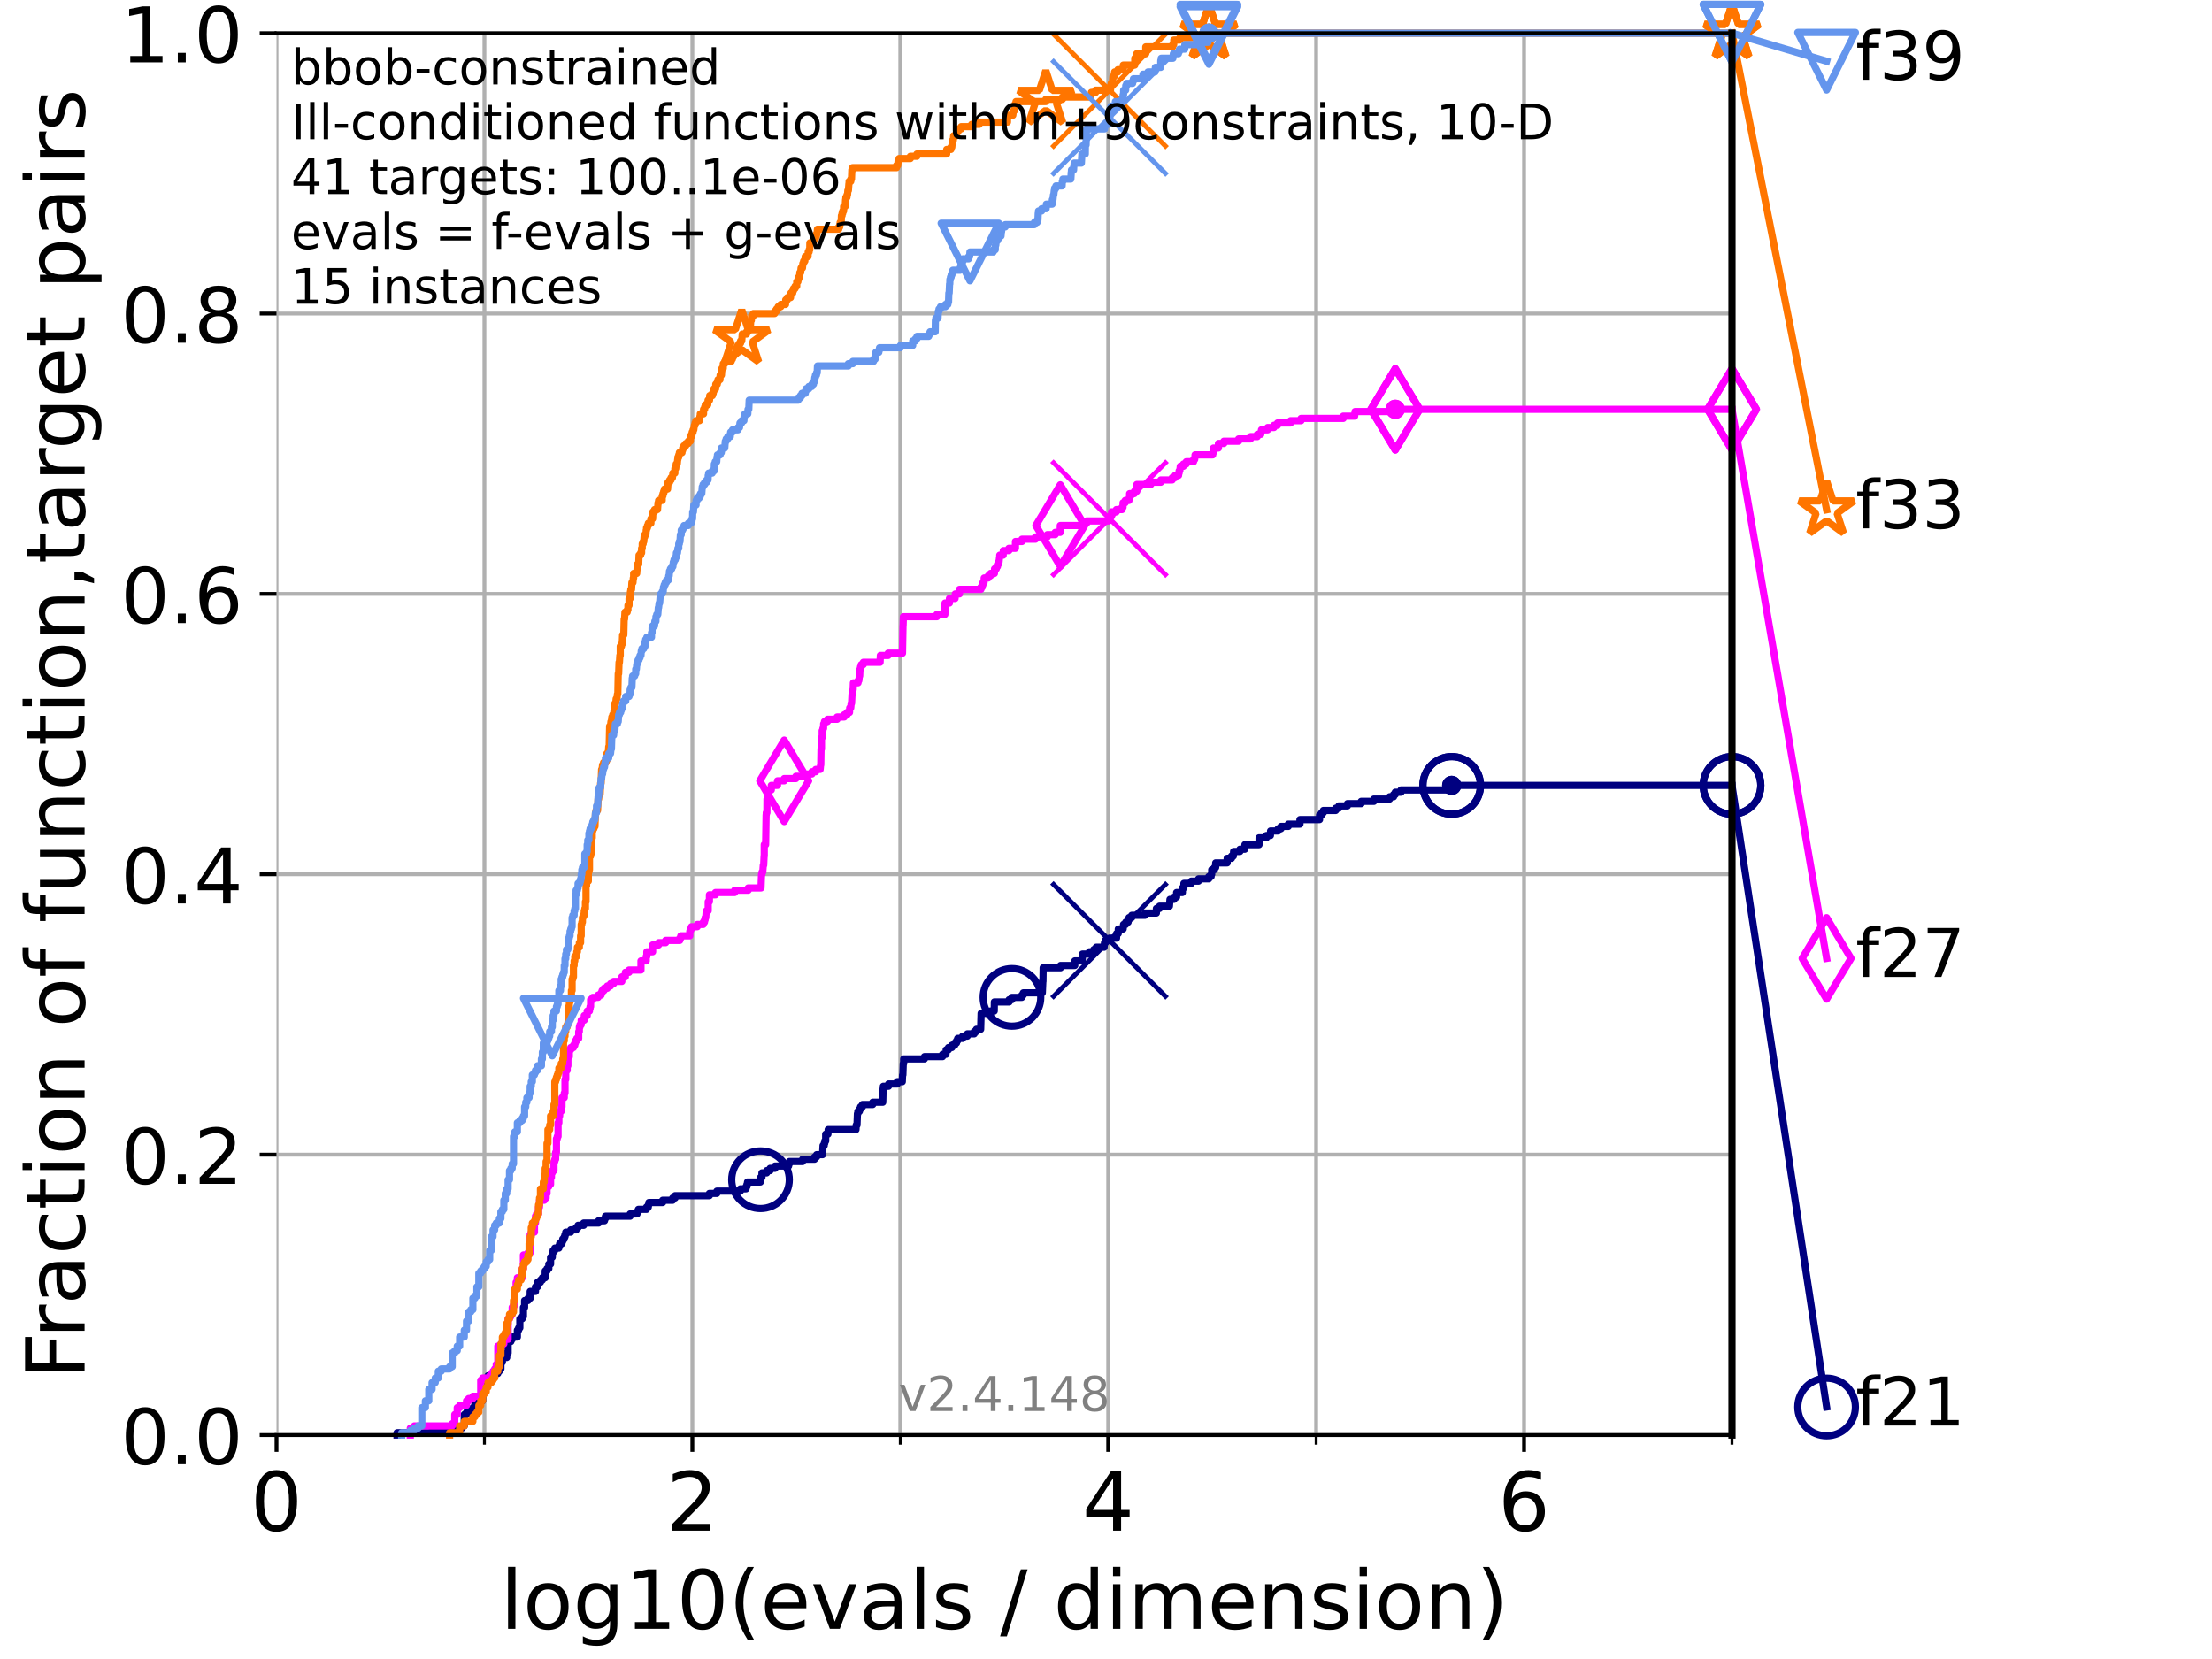 <?xml version="1.0" encoding="utf-8" standalone="no"?>
<!DOCTYPE svg PUBLIC "-//W3C//DTD SVG 1.1//EN"
  "http://www.w3.org/Graphics/SVG/1.1/DTD/svg11.dtd">
<!-- Created with matplotlib (https://matplotlib.org/) -->
<svg height="345.6pt" version="1.1" viewBox="0 0 460.8 345.6" width="460.8pt" xmlns="http://www.w3.org/2000/svg" xmlns:xlink="http://www.w3.org/1999/xlink">
 <defs>
  <style type="text/css">*{stroke-linecap:butt;stroke-linejoin:round;}</style>
 </defs>
 <g id="figure_1">
  <g id="patch_1">
   <path d="M 0 345.6 
L 460.8 345.6 
L 460.8 0 
L 0 0 
z
" style="fill:#ffffff;"/>
  </g>
  <g id="axes_1">
   <g id="patch_2">
    <path d="M 57.6 298.944 
L 360.806 298.944 
L 360.806 6.912 
L 57.6 6.912 
z
" style="fill:#ffffff;"/>
   </g>
   <g id="matplotlib.axis_1">
    <g id="xtick_1">
     <g id="line2d_1">
      <path clip-path="url(#p1692a5668c)" d="M 57.6 298.944 
L 57.6 6.912 
" style="fill:none;stroke:#b0b0b0;stroke-linecap:square;stroke-width:0.8;"/>
     </g>
     <g id="line2d_2">
      <defs>
       <path d="M 0 0 
L 0 3.5 
" id="mc1c8f22d9e" style="stroke:#000000;stroke-width:0.8;"/>
      </defs>
      <g>
       <use style="stroke:#000000;stroke-width:0.8;" x="57.6" xlink:href="#mc1c8f22d9e" y="298.944"/>
      </g>
     </g>
     <g id="text_1">
      <!-- 0 -->
      <g transform="translate(52.192 318.861)scale(0.17 -0.17)">
       <defs>
        <path d="M 31.781 66.406 
Q 24.172 66.406 20.328 58.906 
Q 16.5 51.422 16.5 36.375 
Q 16.5 21.391 20.328 13.891 
Q 24.172 6.391 31.781 6.391 
Q 39.453 6.391 43.281 13.891 
Q 47.125 21.391 47.125 36.375 
Q 47.125 51.422 43.281 58.906 
Q 39.453 66.406 31.781 66.406 
z
M 31.781 74.219 
Q 44.047 74.219 50.516 64.516 
Q 56.984 54.828 56.984 36.375 
Q 56.984 17.969 50.516 8.266 
Q 44.047 -1.422 31.781 -1.422 
Q 19.531 -1.422 13.062 8.266 
Q 6.594 17.969 6.594 36.375 
Q 6.594 54.828 13.062 64.516 
Q 19.531 74.219 31.781 74.219 
z
" id="DejaVuSans-48"/>
       </defs>
       <use xlink:href="#DejaVuSans-48"/>
      </g>
     </g>
    </g>
    <g id="xtick_2">
     <g id="line2d_3">
      <path clip-path="url(#p1692a5668c)" d="M 144.23 298.944 
L 144.23 6.912 
" style="fill:none;stroke:#b0b0b0;stroke-linecap:square;stroke-width:0.8;"/>
     </g>
     <g id="line2d_4">
      <g>
       <use style="stroke:#000000;stroke-width:0.8;" x="144.23" xlink:href="#mc1c8f22d9e" y="298.944"/>
      </g>
     </g>
     <g id="text_2">
      <!-- 2 -->
      <g transform="translate(138.822 318.861)scale(0.17 -0.17)">
       <defs>
        <path d="M 19.188 8.297 
L 53.609 8.297 
L 53.609 0 
L 7.328 0 
L 7.328 8.297 
Q 12.938 14.109 22.625 23.891 
Q 32.328 33.688 34.812 36.531 
Q 39.547 41.844 41.422 45.531 
Q 43.312 49.219 43.312 52.781 
Q 43.312 58.594 39.234 62.25 
Q 35.156 65.922 28.609 65.922 
Q 23.969 65.922 18.812 64.312 
Q 13.672 62.703 7.812 59.422 
L 7.812 69.391 
Q 13.766 71.781 18.938 73 
Q 24.125 74.219 28.422 74.219 
Q 39.75 74.219 46.484 68.547 
Q 53.219 62.891 53.219 53.422 
Q 53.219 48.922 51.531 44.891 
Q 49.859 40.875 45.406 35.406 
Q 44.188 33.984 37.641 27.219 
Q 31.109 20.453 19.188 8.297 
z
" id="DejaVuSans-50"/>
       </defs>
       <use xlink:href="#DejaVuSans-50"/>
      </g>
     </g>
    </g>
    <g id="xtick_3">
     <g id="line2d_5">
      <path clip-path="url(#p1692a5668c)" d="M 230.861 298.944 
L 230.861 6.912 
" style="fill:none;stroke:#b0b0b0;stroke-linecap:square;stroke-width:0.8;"/>
     </g>
     <g id="line2d_6">
      <g>
       <use style="stroke:#000000;stroke-width:0.8;" x="230.861" xlink:href="#mc1c8f22d9e" y="298.944"/>
      </g>
     </g>
     <g id="text_3">
      <!-- 4 -->
      <g transform="translate(225.453 318.861)scale(0.17 -0.17)">
       <defs>
        <path d="M 37.797 64.312 
L 12.891 25.391 
L 37.797 25.391 
z
M 35.203 72.906 
L 47.609 72.906 
L 47.609 25.391 
L 58.016 25.391 
L 58.016 17.188 
L 47.609 17.188 
L 47.609 0 
L 37.797 0 
L 37.797 17.188 
L 4.891 17.188 
L 4.891 26.703 
z
" id="DejaVuSans-52"/>
       </defs>
       <use xlink:href="#DejaVuSans-52"/>
      </g>
     </g>
    </g>
    <g id="xtick_4">
     <g id="line2d_7">
      <path clip-path="url(#p1692a5668c)" d="M 317.491 298.944 
L 317.491 6.912 
" style="fill:none;stroke:#b0b0b0;stroke-linecap:square;stroke-width:0.8;"/>
     </g>
     <g id="line2d_8">
      <g>
       <use style="stroke:#000000;stroke-width:0.8;" x="317.491" xlink:href="#mc1c8f22d9e" y="298.944"/>
      </g>
     </g>
     <g id="text_4">
      <!-- 6 -->
      <g transform="translate(312.083 318.861)scale(0.17 -0.17)">
       <defs>
        <path d="M 33.016 40.375 
Q 26.375 40.375 22.484 35.828 
Q 18.609 31.297 18.609 23.391 
Q 18.609 15.531 22.484 10.953 
Q 26.375 6.391 33.016 6.391 
Q 39.656 6.391 43.531 10.953 
Q 47.406 15.531 47.406 23.391 
Q 47.406 31.297 43.531 35.828 
Q 39.656 40.375 33.016 40.375 
z
M 52.594 71.297 
L 52.594 62.312 
Q 48.875 64.062 45.094 64.984 
Q 41.312 65.922 37.594 65.922 
Q 27.828 65.922 22.672 59.328 
Q 17.531 52.734 16.797 39.406 
Q 19.672 43.656 24.016 45.922 
Q 28.375 48.188 33.594 48.188 
Q 44.578 48.188 50.953 41.516 
Q 57.328 34.859 57.328 23.391 
Q 57.328 12.156 50.688 5.359 
Q 44.047 -1.422 33.016 -1.422 
Q 20.359 -1.422 13.672 8.266 
Q 6.984 17.969 6.984 36.375 
Q 6.984 53.656 15.188 63.938 
Q 23.391 74.219 37.203 74.219 
Q 40.922 74.219 44.703 73.484 
Q 48.484 72.75 52.594 71.297 
z
" id="DejaVuSans-54"/>
       </defs>
       <use xlink:href="#DejaVuSans-54"/>
      </g>
     </g>
    </g>
    <g id="xtick_5">
     <g id="line2d_9">
      <path clip-path="url(#p1692a5668c)" d="M 100.915 298.944 
L 100.915 6.912 
" style="fill:none;stroke:#b0b0b0;stroke-linecap:square;stroke-width:0.8;"/>
     </g>
     <g id="line2d_10">
      <defs>
       <path d="M 0 0 
L 0 2 
" id="m05300bd93e" style="stroke:#000000;stroke-width:0.6;"/>
      </defs>
      <g>
       <use style="stroke:#000000;stroke-width:0.6;" x="100.915" xlink:href="#m05300bd93e" y="298.944"/>
      </g>
     </g>
    </g>
    <g id="xtick_6">
     <g id="line2d_11">
      <path clip-path="url(#p1692a5668c)" d="M 187.546 298.944 
L 187.546 6.912 
" style="fill:none;stroke:#b0b0b0;stroke-linecap:square;stroke-width:0.8;"/>
     </g>
     <g id="line2d_12">
      <g>
       <use style="stroke:#000000;stroke-width:0.6;" x="187.546" xlink:href="#m05300bd93e" y="298.944"/>
      </g>
     </g>
    </g>
    <g id="xtick_7">
     <g id="line2d_13">
      <path clip-path="url(#p1692a5668c)" d="M 274.176 298.944 
L 274.176 6.912 
" style="fill:none;stroke:#b0b0b0;stroke-linecap:square;stroke-width:0.8;"/>
     </g>
     <g id="line2d_14">
      <g>
       <use style="stroke:#000000;stroke-width:0.6;" x="274.176" xlink:href="#m05300bd93e" y="298.944"/>
      </g>
     </g>
    </g>
    <g id="xtick_8">
     <g id="line2d_15">
      <path clip-path="url(#p1692a5668c)" d="M 360.806 298.944 
L 360.806 6.912 
" style="fill:none;stroke:#b0b0b0;stroke-linecap:square;stroke-width:0.8;"/>
     </g>
     <g id="line2d_16">
      <g>
       <use style="stroke:#000000;stroke-width:0.6;" x="360.806" xlink:href="#m05300bd93e" y="298.944"/>
      </g>
     </g>
    </g>
    <g id="text_5">
     <!-- log10(evals / dimension) -->
     <g transform="translate(104.239 339.314)scale(0.17 -0.17)">
      <defs>
       <path d="M 9.422 75.984 
L 18.406 75.984 
L 18.406 0 
L 9.422 0 
z
" id="DejaVuSans-108"/>
       <path d="M 30.609 48.391 
Q 23.391 48.391 19.188 42.75 
Q 14.984 37.109 14.984 27.297 
Q 14.984 17.484 19.156 11.844 
Q 23.344 6.203 30.609 6.203 
Q 37.797 6.203 41.984 11.859 
Q 46.188 17.531 46.188 27.297 
Q 46.188 37.016 41.984 42.703 
Q 37.797 48.391 30.609 48.391 
z
M 30.609 56 
Q 42.328 56 49.016 48.375 
Q 55.719 40.766 55.719 27.297 
Q 55.719 13.875 49.016 6.219 
Q 42.328 -1.422 30.609 -1.422 
Q 18.844 -1.422 12.172 6.219 
Q 5.516 13.875 5.516 27.297 
Q 5.516 40.766 12.172 48.375 
Q 18.844 56 30.609 56 
z
" id="DejaVuSans-111"/>
       <path d="M 45.406 27.984 
Q 45.406 37.75 41.375 43.109 
Q 37.359 48.484 30.078 48.484 
Q 22.859 48.484 18.828 43.109 
Q 14.797 37.75 14.797 27.984 
Q 14.797 18.266 18.828 12.891 
Q 22.859 7.516 30.078 7.516 
Q 37.359 7.516 41.375 12.891 
Q 45.406 18.266 45.406 27.984 
z
M 54.391 6.781 
Q 54.391 -7.172 48.188 -13.984 
Q 42 -20.797 29.203 -20.797 
Q 24.469 -20.797 20.266 -20.094 
Q 16.062 -19.391 12.109 -17.922 
L 12.109 -9.188 
Q 16.062 -11.328 19.922 -12.344 
Q 23.781 -13.375 27.781 -13.375 
Q 36.625 -13.375 41.016 -8.766 
Q 45.406 -4.156 45.406 5.172 
L 45.406 9.625 
Q 42.625 4.781 38.281 2.391 
Q 33.938 0 27.875 0 
Q 17.828 0 11.672 7.656 
Q 5.516 15.328 5.516 27.984 
Q 5.516 40.672 11.672 48.328 
Q 17.828 56 27.875 56 
Q 33.938 56 38.281 53.609 
Q 42.625 51.219 45.406 46.391 
L 45.406 54.688 
L 54.391 54.688 
z
" id="DejaVuSans-103"/>
       <path d="M 12.406 8.297 
L 28.516 8.297 
L 28.516 63.922 
L 10.984 60.406 
L 10.984 69.391 
L 28.422 72.906 
L 38.281 72.906 
L 38.281 8.297 
L 54.391 8.297 
L 54.391 0 
L 12.406 0 
z
" id="DejaVuSans-49"/>
       <path d="M 31 75.875 
Q 24.469 64.656 21.281 53.656 
Q 18.109 42.672 18.109 31.391 
Q 18.109 20.125 21.312 9.062 
Q 24.516 -2 31 -13.188 
L 23.188 -13.188 
Q 15.875 -1.703 12.234 9.375 
Q 8.594 20.453 8.594 31.391 
Q 8.594 42.281 12.203 53.312 
Q 15.828 64.359 23.188 75.875 
z
" id="DejaVuSans-40"/>
       <path d="M 56.203 29.594 
L 56.203 25.203 
L 14.891 25.203 
Q 15.484 15.922 20.484 11.062 
Q 25.484 6.203 34.422 6.203 
Q 39.594 6.203 44.453 7.469 
Q 49.312 8.734 54.109 11.281 
L 54.109 2.781 
Q 49.266 0.734 44.188 -0.344 
Q 39.109 -1.422 33.891 -1.422 
Q 20.797 -1.422 13.156 6.188 
Q 5.516 13.812 5.516 26.812 
Q 5.516 40.234 12.766 48.109 
Q 20.016 56 32.328 56 
Q 43.359 56 49.781 48.891 
Q 56.203 41.797 56.203 29.594 
z
M 47.219 32.234 
Q 47.125 39.594 43.094 43.984 
Q 39.062 48.391 32.422 48.391 
Q 24.906 48.391 20.391 44.141 
Q 15.875 39.891 15.188 32.172 
z
" id="DejaVuSans-101"/>
       <path d="M 2.984 54.688 
L 12.5 54.688 
L 29.594 8.797 
L 46.688 54.688 
L 56.203 54.688 
L 35.688 0 
L 23.484 0 
z
" id="DejaVuSans-118"/>
       <path d="M 34.281 27.484 
Q 23.391 27.484 19.188 25 
Q 14.984 22.516 14.984 16.5 
Q 14.984 11.719 18.141 8.906 
Q 21.297 6.109 26.703 6.109 
Q 34.188 6.109 38.703 11.406 
Q 43.219 16.703 43.219 25.484 
L 43.219 27.484 
z
M 52.203 31.203 
L 52.203 0 
L 43.219 0 
L 43.219 8.297 
Q 40.141 3.328 35.547 0.953 
Q 30.953 -1.422 24.312 -1.422 
Q 15.922 -1.422 10.953 3.297 
Q 6 8.016 6 15.922 
Q 6 25.141 12.172 29.828 
Q 18.359 34.516 30.609 34.516 
L 43.219 34.516 
L 43.219 35.406 
Q 43.219 41.609 39.141 45 
Q 35.062 48.391 27.688 48.391 
Q 23 48.391 18.547 47.266 
Q 14.109 46.141 10.016 43.891 
L 10.016 52.203 
Q 14.938 54.109 19.578 55.047 
Q 24.219 56 28.609 56 
Q 40.484 56 46.344 49.844 
Q 52.203 43.703 52.203 31.203 
z
" id="DejaVuSans-97"/>
       <path d="M 44.281 53.078 
L 44.281 44.578 
Q 40.484 46.531 36.375 47.5 
Q 32.281 48.484 27.875 48.484 
Q 21.188 48.484 17.844 46.438 
Q 14.5 44.391 14.5 40.281 
Q 14.5 37.156 16.891 35.375 
Q 19.281 33.594 26.516 31.984 
L 29.594 31.297 
Q 39.156 29.25 43.188 25.516 
Q 47.219 21.781 47.219 15.094 
Q 47.219 7.469 41.188 3.016 
Q 35.156 -1.422 24.609 -1.422 
Q 20.219 -1.422 15.453 -0.562 
Q 10.688 0.297 5.422 2 
L 5.422 11.281 
Q 10.406 8.688 15.234 7.391 
Q 20.062 6.109 24.812 6.109 
Q 31.156 6.109 34.562 8.281 
Q 37.984 10.453 37.984 14.406 
Q 37.984 18.062 35.516 20.016 
Q 33.062 21.969 24.703 23.781 
L 21.578 24.516 
Q 13.234 26.266 9.516 29.906 
Q 5.812 33.547 5.812 39.891 
Q 5.812 47.609 11.281 51.797 
Q 16.75 56 26.812 56 
Q 31.781 56 36.172 55.266 
Q 40.578 54.547 44.281 53.078 
z
" id="DejaVuSans-115"/>
       <path id="DejaVuSans-32"/>
       <path d="M 25.391 72.906 
L 33.688 72.906 
L 8.297 -9.281 
L 0 -9.281 
z
" id="DejaVuSans-47"/>
       <path d="M 45.406 46.391 
L 45.406 75.984 
L 54.391 75.984 
L 54.391 0 
L 45.406 0 
L 45.406 8.203 
Q 42.578 3.328 38.25 0.953 
Q 33.938 -1.422 27.875 -1.422 
Q 17.969 -1.422 11.734 6.484 
Q 5.516 14.406 5.516 27.297 
Q 5.516 40.188 11.734 48.094 
Q 17.969 56 27.875 56 
Q 33.938 56 38.25 53.625 
Q 42.578 51.266 45.406 46.391 
z
M 14.797 27.297 
Q 14.797 17.391 18.875 11.75 
Q 22.953 6.109 30.078 6.109 
Q 37.203 6.109 41.297 11.75 
Q 45.406 17.391 45.406 27.297 
Q 45.406 37.203 41.297 42.844 
Q 37.203 48.484 30.078 48.484 
Q 22.953 48.484 18.875 42.844 
Q 14.797 37.203 14.797 27.297 
z
" id="DejaVuSans-100"/>
       <path d="M 9.422 54.688 
L 18.406 54.688 
L 18.406 0 
L 9.422 0 
z
M 9.422 75.984 
L 18.406 75.984 
L 18.406 64.594 
L 9.422 64.594 
z
" id="DejaVuSans-105"/>
       <path d="M 52 44.188 
Q 55.375 50.25 60.062 53.125 
Q 64.75 56 71.094 56 
Q 79.641 56 84.281 50.016 
Q 88.922 44.047 88.922 33.016 
L 88.922 0 
L 79.891 0 
L 79.891 32.719 
Q 79.891 40.578 77.094 44.375 
Q 74.312 48.188 68.609 48.188 
Q 61.625 48.188 57.562 43.547 
Q 53.516 38.922 53.516 30.906 
L 53.516 0 
L 44.484 0 
L 44.484 32.719 
Q 44.484 40.625 41.703 44.406 
Q 38.922 48.188 33.109 48.188 
Q 26.219 48.188 22.156 43.531 
Q 18.109 38.875 18.109 30.906 
L 18.109 0 
L 9.078 0 
L 9.078 54.688 
L 18.109 54.688 
L 18.109 46.188 
Q 21.188 51.219 25.484 53.609 
Q 29.781 56 35.688 56 
Q 41.656 56 45.828 52.969 
Q 50 49.953 52 44.188 
z
" id="DejaVuSans-109"/>
       <path d="M 54.891 33.016 
L 54.891 0 
L 45.906 0 
L 45.906 32.719 
Q 45.906 40.484 42.875 44.328 
Q 39.844 48.188 33.797 48.188 
Q 26.516 48.188 22.312 43.547 
Q 18.109 38.922 18.109 30.906 
L 18.109 0 
L 9.078 0 
L 9.078 54.688 
L 18.109 54.688 
L 18.109 46.188 
Q 21.344 51.125 25.703 53.562 
Q 30.078 56 35.797 56 
Q 45.219 56 50.047 50.172 
Q 54.891 44.344 54.891 33.016 
z
" id="DejaVuSans-110"/>
       <path d="M 8.016 75.875 
L 15.828 75.875 
Q 23.141 64.359 26.781 53.312 
Q 30.422 42.281 30.422 31.391 
Q 30.422 20.453 26.781 9.375 
Q 23.141 -1.703 15.828 -13.188 
L 8.016 -13.188 
Q 14.5 -2 17.703 9.062 
Q 20.906 20.125 20.906 31.391 
Q 20.906 42.672 17.703 53.656 
Q 14.5 64.656 8.016 75.875 
z
" id="DejaVuSans-41"/>
      </defs>
      <use xlink:href="#DejaVuSans-108"/>
      <use x="27.783" xlink:href="#DejaVuSans-111"/>
      <use x="88.965" xlink:href="#DejaVuSans-103"/>
      <use x="152.441" xlink:href="#DejaVuSans-49"/>
      <use x="216.064" xlink:href="#DejaVuSans-48"/>
      <use x="279.688" xlink:href="#DejaVuSans-40"/>
      <use x="318.701" xlink:href="#DejaVuSans-101"/>
      <use x="380.225" xlink:href="#DejaVuSans-118"/>
      <use x="439.404" xlink:href="#DejaVuSans-97"/>
      <use x="500.684" xlink:href="#DejaVuSans-108"/>
      <use x="528.467" xlink:href="#DejaVuSans-115"/>
      <use x="580.566" xlink:href="#DejaVuSans-32"/>
      <use x="612.354" xlink:href="#DejaVuSans-47"/>
      <use x="646.045" xlink:href="#DejaVuSans-32"/>
      <use x="677.832" xlink:href="#DejaVuSans-100"/>
      <use x="741.309" xlink:href="#DejaVuSans-105"/>
      <use x="769.092" xlink:href="#DejaVuSans-109"/>
      <use x="866.504" xlink:href="#DejaVuSans-101"/>
      <use x="928.027" xlink:href="#DejaVuSans-110"/>
      <use x="991.406" xlink:href="#DejaVuSans-115"/>
      <use x="1043.506" xlink:href="#DejaVuSans-105"/>
      <use x="1071.289" xlink:href="#DejaVuSans-111"/>
      <use x="1132.471" xlink:href="#DejaVuSans-110"/>
      <use x="1195.85" xlink:href="#DejaVuSans-41"/>
     </g>
    </g>
   </g>
   <g id="matplotlib.axis_2">
    <g id="ytick_1">
     <g id="line2d_17">
      <path clip-path="url(#p1692a5668c)" d="M 57.6 298.944 
L 360.806 298.944 
" style="fill:none;stroke:#b0b0b0;stroke-linecap:square;stroke-width:0.8;"/>
     </g>
     <g id="line2d_18">
      <defs>
       <path d="M 0 0 
L -3.5 0 
" id="m42c9e94ce5" style="stroke:#000000;stroke-width:0.8;"/>
      </defs>
      <g>
       <use style="stroke:#000000;stroke-width:0.8;" x="57.6" xlink:href="#m42c9e94ce5" y="298.944"/>
      </g>
     </g>
     <g id="text_6">
      <!-- 0.0 -->
      <g transform="translate(25.155 305.023)scale(0.16 -0.16)">
       <defs>
        <path d="M 10.688 12.406 
L 21 12.406 
L 21 0 
L 10.688 0 
z
" id="DejaVuSans-46"/>
       </defs>
       <use xlink:href="#DejaVuSans-48"/>
       <use x="63.623" xlink:href="#DejaVuSans-46"/>
       <use x="95.41" xlink:href="#DejaVuSans-48"/>
      </g>
     </g>
    </g>
    <g id="ytick_2">
     <g id="line2d_19">
      <path clip-path="url(#p1692a5668c)" d="M 57.6 240.538 
L 360.806 240.538 
" style="fill:none;stroke:#b0b0b0;stroke-linecap:square;stroke-width:0.8;"/>
     </g>
     <g id="line2d_20">
      <g>
       <use style="stroke:#000000;stroke-width:0.8;" x="57.6" xlink:href="#m42c9e94ce5" y="240.538"/>
      </g>
     </g>
     <g id="text_7">
      <!-- 0.2 -->
      <g transform="translate(25.155 246.616)scale(0.16 -0.16)">
       <use xlink:href="#DejaVuSans-48"/>
       <use x="63.623" xlink:href="#DejaVuSans-46"/>
       <use x="95.41" xlink:href="#DejaVuSans-50"/>
      </g>
     </g>
    </g>
    <g id="ytick_3">
     <g id="line2d_21">
      <path clip-path="url(#p1692a5668c)" d="M 57.6 182.131 
L 360.806 182.131 
" style="fill:none;stroke:#b0b0b0;stroke-linecap:square;stroke-width:0.8;"/>
     </g>
     <g id="line2d_22">
      <g>
       <use style="stroke:#000000;stroke-width:0.8;" x="57.6" xlink:href="#m42c9e94ce5" y="182.131"/>
      </g>
     </g>
     <g id="text_8">
      <!-- 0.4 -->
      <g transform="translate(25.155 188.21)scale(0.16 -0.16)">
       <use xlink:href="#DejaVuSans-48"/>
       <use x="63.623" xlink:href="#DejaVuSans-46"/>
       <use x="95.41" xlink:href="#DejaVuSans-52"/>
      </g>
     </g>
    </g>
    <g id="ytick_4">
     <g id="line2d_23">
      <path clip-path="url(#p1692a5668c)" d="M 57.6 123.725 
L 360.806 123.725 
" style="fill:none;stroke:#b0b0b0;stroke-linecap:square;stroke-width:0.8;"/>
     </g>
     <g id="line2d_24">
      <g>
       <use style="stroke:#000000;stroke-width:0.8;" x="57.6" xlink:href="#m42c9e94ce5" y="123.725"/>
      </g>
     </g>
     <g id="text_9">
      <!-- 0.6 -->
      <g transform="translate(25.155 129.804)scale(0.16 -0.16)">
       <use xlink:href="#DejaVuSans-48"/>
       <use x="63.623" xlink:href="#DejaVuSans-46"/>
       <use x="95.41" xlink:href="#DejaVuSans-54"/>
      </g>
     </g>
    </g>
    <g id="ytick_5">
     <g id="line2d_25">
      <path clip-path="url(#p1692a5668c)" d="M 57.6 65.318 
L 360.806 65.318 
" style="fill:none;stroke:#b0b0b0;stroke-linecap:square;stroke-width:0.8;"/>
     </g>
     <g id="line2d_26">
      <g>
       <use style="stroke:#000000;stroke-width:0.8;" x="57.6" xlink:href="#m42c9e94ce5" y="65.318"/>
      </g>
     </g>
     <g id="text_10">
      <!-- 0.8 -->
      <g transform="translate(25.155 71.397)scale(0.16 -0.16)">
       <defs>
        <path d="M 31.781 34.625 
Q 24.75 34.625 20.719 30.859 
Q 16.703 27.094 16.703 20.516 
Q 16.703 13.922 20.719 10.156 
Q 24.75 6.391 31.781 6.391 
Q 38.812 6.391 42.859 10.172 
Q 46.922 13.969 46.922 20.516 
Q 46.922 27.094 42.891 30.859 
Q 38.875 34.625 31.781 34.625 
z
M 21.922 38.812 
Q 15.578 40.375 12.031 44.719 
Q 8.5 49.078 8.5 55.328 
Q 8.5 64.062 14.719 69.141 
Q 20.953 74.219 31.781 74.219 
Q 42.672 74.219 48.875 69.141 
Q 55.078 64.062 55.078 55.328 
Q 55.078 49.078 51.531 44.719 
Q 48 40.375 41.703 38.812 
Q 48.828 37.156 52.797 32.312 
Q 56.781 27.484 56.781 20.516 
Q 56.781 9.906 50.312 4.234 
Q 43.844 -1.422 31.781 -1.422 
Q 19.734 -1.422 13.25 4.234 
Q 6.781 9.906 6.781 20.516 
Q 6.781 27.484 10.781 32.312 
Q 14.797 37.156 21.922 38.812 
z
M 18.312 54.391 
Q 18.312 48.734 21.844 45.562 
Q 25.391 42.391 31.781 42.391 
Q 38.141 42.391 41.719 45.562 
Q 45.312 48.734 45.312 54.391 
Q 45.312 60.062 41.719 63.234 
Q 38.141 66.406 31.781 66.406 
Q 25.391 66.406 21.844 63.234 
Q 18.312 60.062 18.312 54.391 
z
" id="DejaVuSans-56"/>
       </defs>
       <use xlink:href="#DejaVuSans-48"/>
       <use x="63.623" xlink:href="#DejaVuSans-46"/>
       <use x="95.41" xlink:href="#DejaVuSans-56"/>
      </g>
     </g>
    </g>
    <g id="ytick_6">
     <g id="line2d_27">
      <path clip-path="url(#p1692a5668c)" d="M 57.6 6.912 
L 360.806 6.912 
" style="fill:none;stroke:#b0b0b0;stroke-linecap:square;stroke-width:0.8;"/>
     </g>
     <g id="line2d_28">
      <g>
       <use style="stroke:#000000;stroke-width:0.8;" x="57.6" xlink:href="#m42c9e94ce5" y="6.912"/>
      </g>
     </g>
     <g id="text_11">
      <!-- 1.0 -->
      <g transform="translate(25.155 12.991)scale(0.16 -0.16)">
       <use xlink:href="#DejaVuSans-49"/>
       <use x="63.623" xlink:href="#DejaVuSans-46"/>
       <use x="95.41" xlink:href="#DejaVuSans-48"/>
      </g>
     </g>
    </g>
    <g id="text_12">
     <!-- Fraction of function,target pairs -->
     <g transform="translate(17.62 287.313)rotate(-90)scale(0.17 -0.17)">
      <defs>
       <path d="M 9.812 72.906 
L 51.703 72.906 
L 51.703 64.594 
L 19.672 64.594 
L 19.672 43.109 
L 48.578 43.109 
L 48.578 34.812 
L 19.672 34.812 
L 19.672 0 
L 9.812 0 
z
" id="DejaVuSans-70"/>
       <path d="M 41.109 46.297 
Q 39.594 47.172 37.812 47.578 
Q 36.031 48 33.891 48 
Q 26.266 48 22.188 43.047 
Q 18.109 38.094 18.109 28.812 
L 18.109 0 
L 9.078 0 
L 9.078 54.688 
L 18.109 54.688 
L 18.109 46.188 
Q 20.953 51.172 25.484 53.578 
Q 30.031 56 36.531 56 
Q 37.453 56 38.578 55.875 
Q 39.703 55.766 41.062 55.516 
z
" id="DejaVuSans-114"/>
       <path d="M 48.781 52.594 
L 48.781 44.188 
Q 44.969 46.297 41.141 47.344 
Q 37.312 48.391 33.406 48.391 
Q 24.656 48.391 19.812 42.844 
Q 14.984 37.312 14.984 27.297 
Q 14.984 17.281 19.812 11.734 
Q 24.656 6.203 33.406 6.203 
Q 37.312 6.203 41.141 7.25 
Q 44.969 8.297 48.781 10.406 
L 48.781 2.094 
Q 45.016 0.344 40.984 -0.531 
Q 36.969 -1.422 32.422 -1.422 
Q 20.062 -1.422 12.781 6.344 
Q 5.516 14.109 5.516 27.297 
Q 5.516 40.672 12.859 48.328 
Q 20.219 56 33.016 56 
Q 37.156 56 41.109 55.141 
Q 45.062 54.297 48.781 52.594 
z
" id="DejaVuSans-99"/>
       <path d="M 18.312 70.219 
L 18.312 54.688 
L 36.812 54.688 
L 36.812 47.703 
L 18.312 47.703 
L 18.312 18.016 
Q 18.312 11.328 20.141 9.422 
Q 21.969 7.516 27.594 7.516 
L 36.812 7.516 
L 36.812 0 
L 27.594 0 
Q 17.188 0 13.234 3.875 
Q 9.281 7.766 9.281 18.016 
L 9.281 47.703 
L 2.688 47.703 
L 2.688 54.688 
L 9.281 54.688 
L 9.281 70.219 
z
" id="DejaVuSans-116"/>
       <path d="M 37.109 75.984 
L 37.109 68.5 
L 28.516 68.5 
Q 23.688 68.5 21.797 66.547 
Q 19.922 64.594 19.922 59.516 
L 19.922 54.688 
L 34.719 54.688 
L 34.719 47.703 
L 19.922 47.703 
L 19.922 0 
L 10.891 0 
L 10.891 47.703 
L 2.297 47.703 
L 2.297 54.688 
L 10.891 54.688 
L 10.891 58.5 
Q 10.891 67.625 15.141 71.797 
Q 19.391 75.984 28.609 75.984 
z
" id="DejaVuSans-102"/>
       <path d="M 8.5 21.578 
L 8.5 54.688 
L 17.484 54.688 
L 17.484 21.922 
Q 17.484 14.156 20.5 10.266 
Q 23.531 6.391 29.594 6.391 
Q 36.859 6.391 41.078 11.031 
Q 45.312 15.672 45.312 23.688 
L 45.312 54.688 
L 54.297 54.688 
L 54.297 0 
L 45.312 0 
L 45.312 8.406 
Q 42.047 3.422 37.719 1 
Q 33.406 -1.422 27.688 -1.422 
Q 18.266 -1.422 13.375 4.438 
Q 8.5 10.297 8.5 21.578 
z
M 31.109 56 
z
" id="DejaVuSans-117"/>
       <path d="M 11.719 12.406 
L 22.016 12.406 
L 22.016 4 
L 14.016 -11.625 
L 7.719 -11.625 
L 11.719 4 
z
" id="DejaVuSans-44"/>
       <path d="M 18.109 8.203 
L 18.109 -20.797 
L 9.078 -20.797 
L 9.078 54.688 
L 18.109 54.688 
L 18.109 46.391 
Q 20.953 51.266 25.266 53.625 
Q 29.594 56 35.594 56 
Q 45.562 56 51.781 48.094 
Q 58.016 40.188 58.016 27.297 
Q 58.016 14.406 51.781 6.484 
Q 45.562 -1.422 35.594 -1.422 
Q 29.594 -1.422 25.266 0.953 
Q 20.953 3.328 18.109 8.203 
z
M 48.688 27.297 
Q 48.688 37.203 44.609 42.844 
Q 40.531 48.484 33.406 48.484 
Q 26.266 48.484 22.188 42.844 
Q 18.109 37.203 18.109 27.297 
Q 18.109 17.391 22.188 11.75 
Q 26.266 6.109 33.406 6.109 
Q 40.531 6.109 44.609 11.75 
Q 48.688 17.391 48.688 27.297 
z
" id="DejaVuSans-112"/>
      </defs>
      <use xlink:href="#DejaVuSans-70"/>
      <use x="50.27" xlink:href="#DejaVuSans-114"/>
      <use x="91.383" xlink:href="#DejaVuSans-97"/>
      <use x="152.662" xlink:href="#DejaVuSans-99"/>
      <use x="207.643" xlink:href="#DejaVuSans-116"/>
      <use x="246.852" xlink:href="#DejaVuSans-105"/>
      <use x="274.635" xlink:href="#DejaVuSans-111"/>
      <use x="335.816" xlink:href="#DejaVuSans-110"/>
      <use x="399.195" xlink:href="#DejaVuSans-32"/>
      <use x="430.982" xlink:href="#DejaVuSans-111"/>
      <use x="492.164" xlink:href="#DejaVuSans-102"/>
      <use x="527.369" xlink:href="#DejaVuSans-32"/>
      <use x="559.156" xlink:href="#DejaVuSans-102"/>
      <use x="594.361" xlink:href="#DejaVuSans-117"/>
      <use x="657.74" xlink:href="#DejaVuSans-110"/>
      <use x="721.119" xlink:href="#DejaVuSans-99"/>
      <use x="776.1" xlink:href="#DejaVuSans-116"/>
      <use x="815.309" xlink:href="#DejaVuSans-105"/>
      <use x="843.092" xlink:href="#DejaVuSans-111"/>
      <use x="904.273" xlink:href="#DejaVuSans-110"/>
      <use x="967.652" xlink:href="#DejaVuSans-44"/>
      <use x="999.439" xlink:href="#DejaVuSans-116"/>
      <use x="1038.648" xlink:href="#DejaVuSans-97"/>
      <use x="1099.928" xlink:href="#DejaVuSans-114"/>
      <use x="1139.291" xlink:href="#DejaVuSans-103"/>
      <use x="1202.768" xlink:href="#DejaVuSans-101"/>
      <use x="1264.291" xlink:href="#DejaVuSans-116"/>
      <use x="1303.5" xlink:href="#DejaVuSans-32"/>
      <use x="1335.287" xlink:href="#DejaVuSans-112"/>
      <use x="1398.764" xlink:href="#DejaVuSans-97"/>
      <use x="1460.043" xlink:href="#DejaVuSans-105"/>
      <use x="1487.826" xlink:href="#DejaVuSans-114"/>
      <use x="1528.939" xlink:href="#DejaVuSans-115"/>
     </g>
    </g>
   </g>
   <g id="line2d_29">
    <defs>
     <path d="M 0 1.5 
C 0.398 1.5 0.779 1.342 1.061 1.061 
C 1.342 0.779 1.5 0.398 1.5 0 
C 1.5 -0.398 1.342 -0.779 1.061 -1.061 
C 0.779 -1.342 0.398 -1.5 0 -1.5 
C -0.398 -1.5 -0.779 -1.342 -1.061 -1.061 
C -1.342 -0.779 -1.5 -0.398 -1.5 0 
C -1.5 0.398 -1.342 0.779 -1.061 1.061 
C -0.779 1.342 -0.398 1.5 0 1.5 
z
" id="m7d95d3b0a7" style="stroke:#000080;"/>
    </defs>
    <g>
     <use style="fill:#000080;stroke:#000080;" x="302.416" xlink:href="#m7d95d3b0a7" y="163.612"/>
     <use style="fill:#000080;stroke:#000080;" x="302.416" xlink:href="#m7d95d3b0a7" y="163.612"/>
    </g>
   </g>
   <g id="line2d_30">
    <path d="M 82.713 298.944 
L 82.713 298.469 
L 90.008 298.469 
L 90.008 297.994 
L 95.251 297.994 
L 95.251 297.519 
L 96.241 297.519 
L 96.241 297.045 
L 96.718 297.045 
L 96.718 294.67 
L 97.182 294.67 
L 97.182 294.196 
L 97.635 294.196 
L 97.635 293.721 
L 98.51 293.721 
L 98.51 293.246 
L 98.933 293.246 
L 98.933 292.296 
L 99.347 292.296 
L 99.347 291.821 
L 100.535 291.821 
L 100.535 288.972 
L 100.915 288.972 
L 100.915 288.022 
L 101.653 288.022 
L 101.653 286.598 
L 103.047 286.598 
L 103.047 286.123 
L 103.707 286.123 
L 103.707 285.648 
L 104.029 285.648 
L 104.029 285.173 
L 104.345 285.173 
L 104.345 283.749 
L 104.656 283.749 
L 104.656 282.799 
L 105.559 282.799 
L 105.559 281.849 
L 105.851 281.849 
L 105.851 279.475 
L 106.421 279.475 
L 106.421 279 
L 106.699 279 
L 106.699 278.526 
L 107.775 278.526 
L 107.775 277.101 
L 108.034 277.101 
L 108.034 276.626 
L 108.29 276.626 
L 108.29 274.727 
L 108.792 274.727 
L 108.792 274.252 
L 109.038 274.252 
L 109.038 272.352 
L 109.28 272.352 
L 109.28 270.928 
L 109.99 270.928 
L 109.99 270.453 
L 110.449 270.453 
L 110.449 269.029 
L 111.55 269.029 
L 111.55 268.079 
L 111.972 268.079 
L 111.972 267.129 
L 112.589 267.129 
L 112.589 266.654 
L 112.989 266.654 
L 112.989 266.179 
L 113.574 266.179 
L 113.574 264.755 
L 113.954 264.755 
L 113.954 264.28 
L 114.327 264.28 
L 114.327 263.33 
L 114.692 263.33 
L 114.692 261.906 
L 115.051 261.906 
L 115.051 260.956 
L 115.227 260.956 
L 115.227 260.481 
L 115.576 260.481 
L 115.576 260.006 
L 116.419 260.006 
L 116.419 259.532 
L 116.584 259.532 
L 116.584 259.057 
L 117.068 259.057 
L 117.068 258.582 
L 117.227 258.582 
L 117.227 258.107 
L 117.54 258.107 
L 117.54 257.632 
L 117.695 257.632 
L 117.695 257.157 
L 117.849 257.157 
L 117.849 256.682 
L 118.89 256.682 
L 118.89 256.208 
L 120.013 256.208 
L 120.013 255.733 
L 120.418 255.733 
L 120.418 255.258 
L 121.582 255.258 
L 121.582 254.783 
L 124.695 254.783 
L 124.695 254.308 
L 125.929 254.308 
L 125.929 253.833 
L 126.127 253.833 
L 126.127 253.359 
L 131.266 253.359 
L 131.266 252.884 
L 132.709 252.884 
L 132.709 252.409 
L 132.984 252.409 
L 132.984 251.934 
L 134.684 251.934 
L 134.684 251.459 
L 135.055 251.459 
L 135.055 250.984 
L 135.177 250.984 
L 135.177 250.509 
L 138.051 250.509 
L 138.051 250.035 
L 140.127 250.035 
L 140.127 249.56 
L 140.634 249.56 
L 140.634 249.085 
L 147.785 249.085 
L 147.785 248.61 
L 149.339 248.61 
L 149.339 248.135 
L 154.234 248.135 
L 154.234 247.66 
L 155.413 247.66 
L 155.413 247.185 
L 155.599 247.185 
L 155.599 246.711 
L 155.721 246.711 
L 155.721 246.236 
L 158.392 246.236 
L 158.428 245.286 
L 158.726 245.286 
L 158.726 244.336 
L 159.71 244.336 
L 159.71 243.862 
L 160.423 243.862 
L 160.423 243.387 
L 161.445 243.387 
L 161.445 242.912 
L 164.279 242.912 
L 164.279 242.437 
L 164.446 242.437 
L 164.446 241.962 
L 167.191 241.962 
L 167.191 241.487 
L 169.682 241.487 
L 169.682 241.012 
L 170.124 241.012 
L 170.124 240.538 
L 171.356 240.538 
L 171.454 238.638 
L 171.7 238.638 
L 171.7 238.163 
L 171.813 238.163 
L 171.813 237.689 
L 172.003 237.689 
L 172.003 236.264 
L 172.478 236.264 
L 172.52 235.314 
L 178.315 235.314 
L 178.37 234.365 
L 178.529 234.365 
L 178.62 231.99 
L 178.71 231.99 
L 178.71 231.515 
L 179.038 231.515 
L 179.038 231.041 
L 179.267 231.041 
L 179.267 230.566 
L 179.672 230.566 
L 179.672 230.091 
L 181.81 230.091 
L 181.81 229.616 
L 183.895 229.616 
L 183.968 226.767 
L 184.018 226.767 
L 184.018 226.292 
L 185.098 226.292 
L 185.098 225.817 
L 186.914 225.817 
L 186.914 225.342 
L 187.964 225.342 
L 188.023 223.918 
L 188.085 223.918 
L 188.169 221.544 
L 188.249 221.544 
L 188.256 220.594 
L 192.584 220.594 
L 192.584 220.119 
L 196.345 220.119 
L 196.345 219.644 
L 197.059 219.644 
L 197.102 218.695 
L 197.574 218.695 
L 197.574 218.22 
L 198.289 218.22 
L 198.289 217.745 
L 198.886 217.745 
L 198.886 217.27 
L 199.265 217.27 
L 199.265 216.795 
L 199.498 216.795 
L 199.498 216.32 
L 200.542 216.32 
L 200.542 215.845 
L 201.518 215.845 
L 201.518 215.371 
L 202.944 215.371 
L 202.944 214.896 
L 203.404 214.896 
L 203.404 214.421 
L 204.292 214.421 
L 204.384 211.097 
L 206.264 211.097 
L 206.264 210.622 
L 207.118 210.622 
L 207.143 208.723 
L 210.216 208.723 
L 210.216 208.248 
L 210.81 208.248 
L 210.81 207.773 
L 212.866 207.773 
L 212.866 207.298 
L 213.175 207.298 
L 213.175 206.823 
L 217.136 206.823 
L 217.243 204.449 
L 217.267 204.449 
L 217.308 201.6 
L 220.934 201.6 
L 220.934 201.125 
L 223.899 201.125 
L 223.899 200.175 
L 225.461 200.175 
L 225.485 198.751 
L 226.939 198.751 
L 226.939 198.276 
L 227.859 198.276 
L 227.859 197.801 
L 228.355 197.801 
L 228.355 197.326 
L 230.005 197.326 
L 230.087 196.377 
L 230.228 196.377 
L 230.228 195.902 
L 231.169 195.902 
L 231.169 195.427 
L 232.597 195.427 
L 232.605 194.477 
L 232.952 194.477 
L 232.96 193.528 
L 233.975 193.528 
L 234.048 192.578 
L 234.505 192.578 
L 234.505 192.103 
L 235.007 192.103 
L 235.007 191.628 
L 235.191 191.628 
L 235.191 191.153 
L 235.762 191.153 
L 235.762 190.678 
L 238.498 190.678 
L 238.498 190.204 
L 240.897 190.204 
L 240.897 189.254 
L 241.546 189.254 
L 241.546 188.779 
L 243.613 188.779 
L 243.722 187.355 
L 244.567 187.355 
L 244.567 186.88 
L 245.105 186.88 
L 245.105 185.93 
L 246.308 185.93 
L 246.308 184.98 
L 246.626 184.98 
L 246.626 184.031 
L 248.177 184.031 
L 248.177 183.556 
L 249.678 183.556 
L 249.678 183.081 
L 251.808 183.081 
L 251.808 182.606 
L 252.299 182.606 
L 252.299 182.131 
L 252.424 182.131 
L 252.425 181.182 
L 252.988 181.182 
L 252.988 180.707 
L 253.248 180.707 
L 253.249 179.757 
L 255.642 179.757 
L 255.642 178.807 
L 256.549 178.807 
L 256.549 178.332 
L 256.931 178.332 
L 256.984 177.383 
L 258.303 177.383 
L 258.303 176.908 
L 259.317 176.908 
L 259.336 175.958 
L 262.286 175.958 
L 262.289 174.534 
L 263.805 174.534 
L 263.805 174.059 
L 264.65 174.059 
L 264.685 173.109 
L 266.267 173.109 
L 266.267 172.634 
L 266.855 172.634 
L 266.855 172.159 
L 268.37 172.159 
L 268.37 171.685 
L 270.803 171.685 
L 270.803 170.735 
L 274.89 170.735 
L 274.89 169.785 
L 275.323 169.785 
L 275.323 169.31 
L 275.681 169.31 
L 275.681 168.835 
L 278.246 168.835 
L 278.246 168.361 
L 278.91 168.361 
L 278.91 167.886 
L 280.699 167.886 
L 280.699 167.411 
L 283.565 167.411 
L 283.565 166.936 
L 286.198 166.936 
L 286.198 166.461 
L 289.479 166.461 
L 289.479 165.986 
L 290.306 165.986 
L 290.306 165.511 
L 290.659 165.511 
L 290.659 165.037 
L 291.859 165.037 
L 291.859 164.562 
L 301.546 164.562 
L 301.546 164.087 
L 302.416 164.087 
L 302.416 163.612 
L 360.806 163.612 
L 360.806 163.612 
" style="fill:none;stroke:#000080;stroke-linecap:square;stroke-width:1.5;"/>
   </g>
   <g id="line2d_31">
    <defs>
     <path d="M 0 6 
C 1.591 6 3.117 5.368 4.243 4.243 
C 5.368 3.117 6 1.591 6 0 
C 6 -1.591 5.368 -3.117 4.243 -4.243 
C 3.117 -5.368 1.591 -6 0 -6 
C -1.591 -6 -3.117 -5.368 -4.243 -4.243 
C -5.368 -3.117 -6 -1.591 -6 0 
C -6 1.591 -5.368 3.117 -4.243 4.243 
C -3.117 5.368 -1.591 6 0 6 
z
" id="m0b20a588a7" style="stroke:#000080;stroke-width:1.5;"/>
    </defs>
    <g>
     <use style="fill-opacity:0;stroke:#000080;stroke-width:1.5;" x="158.428" xlink:href="#m0b20a588a7" y="245.761"/>
     <use style="fill-opacity:0;stroke:#000080;stroke-width:1.5;" x="210.81" xlink:href="#m0b20a588a7" y="207.773"/>
     <use style="fill-opacity:0;stroke:#000080;stroke-width:1.5;" x="302.416" xlink:href="#m0b20a588a7" y="163.612"/>
     <use style="fill-opacity:0;stroke:#000080;stroke-width:1.5;" x="302.416" xlink:href="#m0b20a588a7" y="163.612"/>
     <use style="fill-opacity:0;stroke:#000080;stroke-width:1.5;" x="360.806" xlink:href="#m0b20a588a7" y="163.612"/>
    </g>
   </g>
   <g id="line2d_32">
    <path style="fill:none;stroke:#000080;stroke-linecap:square;stroke-width:1.5;"/>
    <g/>
   </g>
   <g id="line2d_33">
    <path clip-path="url(#p1692a5668c)" d="M 231.127 195.902 
" style="fill:none;stroke:#000080;stroke-linecap:square;stroke-width:1.5;"/>
    <defs>
     <path d="M -12 12 
L 12 -12 
M -12 -12 
L 12 12 
" id="mcf1c8288fa" style="stroke:#000080;"/>
    </defs>
    <g clip-path="url(#p1692a5668c)">
     <use style="fill:#000080;stroke:#000080;" x="231.127" xlink:href="#mcf1c8288fa" y="195.902"/>
    </g>
   </g>
   <g id="line2d_34">
    <defs>
     <path d="M 0 1.5 
C 0.398 1.5 0.779 1.342 1.061 1.061 
C 1.342 0.779 1.5 0.398 1.5 0 
C 1.5 -0.398 1.342 -0.779 1.061 -1.061 
C 0.779 -1.342 0.398 -1.5 0 -1.5 
C -0.398 -1.5 -0.779 -1.342 -1.061 -1.061 
C -1.342 -0.779 -1.5 -0.398 -1.5 0 
C -1.5 0.398 -1.342 0.779 -1.061 1.061 
C -0.779 1.342 -0.398 1.5 0 1.5 
z
" id="m9c31d6d213" style="stroke:#ff00ff;"/>
    </defs>
    <g>
     <use style="fill:#ff00ff;stroke:#ff00ff;" x="290.662" xlink:href="#m9c31d6d213" y="85.262"/>
     <use style="fill:#ff00ff;stroke:#ff00ff;" x="290.662" xlink:href="#m9c31d6d213" y="85.262"/>
    </g>
   </g>
   <g id="line2d_35">
    <path d="M 85.471 298.944 
L 85.471 297.519 
L 86.307 297.519 
L 86.307 297.045 
L 94.206 297.045 
L 94.206 296.57 
L 94.736 296.57 
L 94.736 294.67 
L 95.251 294.67 
L 95.251 293.246 
L 95.753 293.246 
L 95.753 292.771 
L 97.182 292.771 
L 97.182 291.821 
L 97.635 291.821 
L 97.635 291.346 
L 98.51 291.346 
L 98.51 290.872 
L 100.147 290.872 
L 100.147 287.548 
L 100.535 287.548 
L 100.535 287.073 
L 102.011 287.073 
L 102.011 286.598 
L 102.363 286.598 
L 102.363 286.123 
L 102.708 286.123 
L 102.708 285.648 
L 103.047 285.648 
L 103.047 285.173 
L 103.38 285.173 
L 103.38 284.224 
L 103.707 284.224 
L 103.707 280.425 
L 104.345 280.425 
L 104.345 279.95 
L 104.962 279.95 
L 104.962 279 
L 105.851 279 
L 105.851 274.727 
L 106.138 274.727 
L 106.138 274.252 
L 106.421 274.252 
L 106.421 273.777 
L 106.699 273.777 
L 106.699 272.352 
L 106.974 272.352 
L 106.974 271.878 
L 107.245 271.878 
L 107.245 268.554 
L 107.512 268.554 
L 107.512 267.129 
L 107.775 267.129 
L 107.775 266.179 
L 108.792 266.179 
L 108.792 264.28 
L 109.038 264.28 
L 109.038 261.431 
L 109.99 261.431 
L 109.99 260.956 
L 110.449 260.956 
L 110.449 257.157 
L 110.675 257.157 
L 110.675 256.682 
L 111.335 256.682 
L 111.335 254.783 
L 111.55 254.783 
L 111.55 253.359 
L 111.762 253.359 
L 111.762 252.884 
L 112.18 252.884 
L 112.18 251.459 
L 112.386 251.459 
L 112.386 250.035 
L 113.381 250.035 
L 113.381 249.56 
L 113.765 249.56 
L 113.765 248.61 
L 113.954 248.61 
L 113.954 247.185 
L 114.327 247.185 
L 114.327 246.711 
L 114.692 246.711 
L 114.692 245.286 
L 114.872 245.286 
L 114.872 244.336 
L 115.051 244.336 
L 115.051 243.862 
L 115.402 243.862 
L 115.402 241.962 
L 115.576 241.962 
L 115.576 241.487 
L 115.747 241.487 
L 115.747 240.063 
L 115.918 240.063 
L 115.918 237.214 
L 116.086 237.214 
L 116.086 236.739 
L 116.253 236.739 
L 116.253 233.89 
L 116.419 233.89 
L 116.419 232.465 
L 116.584 232.465 
L 116.584 231.515 
L 116.908 231.515 
L 116.908 230.566 
L 117.068 230.566 
L 117.068 228.666 
L 117.54 228.666 
L 117.54 227.717 
L 117.695 227.717 
L 117.695 224.868 
L 117.849 224.868 
L 117.849 222.968 
L 118.152 222.968 
L 118.152 222.018 
L 118.302 222.018 
L 118.302 220.119 
L 118.598 220.119 
L 118.598 218.695 
L 118.89 218.695 
L 118.89 218.22 
L 119.46 218.22 
L 119.46 217.745 
L 119.739 217.745 
L 119.739 217.27 
L 119.876 217.27 
L 119.876 216.795 
L 120.149 216.795 
L 120.149 216.32 
L 120.551 216.32 
L 120.551 214.896 
L 120.683 214.896 
L 120.683 213.946 
L 120.814 213.946 
L 120.814 213.471 
L 121.073 213.471 
L 121.073 212.522 
L 121.707 212.522 
L 121.707 211.572 
L 122.32 211.572 
L 122.32 210.622 
L 122.796 210.622 
L 122.796 210.147 
L 122.913 210.147 
L 122.913 209.672 
L 123.03 209.672 
L 123.03 208.248 
L 123.488 208.248 
L 123.488 207.773 
L 124.589 207.773 
L 124.589 207.298 
L 125.219 207.298 
L 125.219 206.823 
L 125.425 206.823 
L 125.425 206.348 
L 125.83 206.348 
L 125.83 205.874 
L 126.517 205.874 
L 126.517 205.399 
L 127.181 205.399 
L 127.181 204.924 
L 127.822 204.924 
L 127.822 204.449 
L 129.541 204.449 
L 129.541 203.499 
L 130.266 203.499 
L 130.266 202.55 
L 131.04 202.55 
L 131.04 202.075 
L 133.524 202.075 
L 133.524 200.175 
L 134.621 200.175 
L 134.621 199.226 
L 134.746 199.226 
L 134.746 198.276 
L 135.952 198.276 
L 135.952 196.852 
L 137.196 196.852 
L 137.196 196.377 
L 138.668 196.377 
L 138.668 195.902 
L 141.611 195.902 
L 141.611 195.427 
L 141.826 195.427 
L 141.826 194.952 
L 143.696 194.952 
L 143.696 194.002 
L 143.812 194.002 
L 143.812 193.528 
L 144.041 193.528 
L 144.041 193.053 
L 145.255 193.053 
L 145.255 192.578 
L 146.496 192.578 
L 146.496 192.103 
L 146.761 192.103 
L 146.761 191.628 
L 146.892 191.628 
L 146.892 191.153 
L 147.022 191.153 
L 147.087 190.204 
L 147.152 190.204 
L 147.152 189.729 
L 147.534 189.729 
L 147.534 187.829 
L 147.785 187.829 
L 147.785 186.405 
L 149.05 186.405 
L 149.05 185.93 
L 153.048 185.93 
L 153.048 185.455 
L 155.864 185.455 
L 155.864 184.98 
L 158.534 184.98 
L 158.639 182.131 
L 158.743 182.131 
L 158.743 181.656 
L 158.899 181.656 
L 159.003 180.232 
L 159.088 180.232 
L 159.173 178.332 
L 159.207 178.332 
L 159.207 175.958 
L 159.494 175.958 
L 159.594 169.785 
L 159.627 169.785 
L 159.627 169.31 
L 159.759 169.31 
L 159.776 166.461 
L 159.891 166.461 
L 159.907 165.511 
L 160.021 165.511 
L 160.053 164.562 
L 160.676 164.562 
L 160.676 163.612 
L 161.965 163.612 
L 161.965 162.662 
L 163.363 162.662 
L 163.363 162.188 
L 165.797 162.188 
L 165.797 161.713 
L 168.269 161.713 
L 168.269 161.238 
L 169.14 161.238 
L 169.14 160.763 
L 169.934 160.763 
L 169.934 160.288 
L 170.851 160.288 
L 170.942 159.338 
L 170.979 159.338 
L 171.033 156.015 
L 171.123 156.015 
L 171.123 153.64 
L 171.276 153.64 
L 171.276 152.216 
L 171.427 152.216 
L 171.427 151.741 
L 171.56 151.741 
L 171.577 150.791 
L 171.743 150.791 
L 171.743 150.316 
L 172.378 150.316 
L 172.378 149.841 
L 174.389 149.841 
L 174.389 149.367 
L 175.867 149.367 
L 175.867 148.892 
L 176.453 148.892 
L 176.453 148.417 
L 176.968 148.417 
L 177.008 147.467 
L 177.224 147.467 
L 177.308 146.518 
L 177.392 146.518 
L 177.495 144.618 
L 177.61 144.618 
L 177.68 143.668 
L 177.725 143.668 
L 177.776 142.244 
L 178.746 142.244 
L 178.746 141.769 
L 178.914 141.769 
L 179.015 140.819 
L 179.085 140.819 
L 179.144 139.395 
L 179.267 139.395 
L 179.267 138.92 
L 179.425 138.92 
L 179.425 138.445 
L 179.848 138.445 
L 179.848 137.97 
L 183.339 137.97 
L 183.395 136.546 
L 185.012 136.546 
L 185.012 136.071 
L 188.008 136.071 
L 188.114 130.373 
L 188.133 130.373 
L 188.191 128.473 
L 195.163 128.473 
L 195.163 127.998 
L 196.836 127.998 
L 196.865 125.624 
L 197.785 125.624 
L 197.785 124.674 
L 198.96 124.674 
L 198.989 123.725 
L 199.874 123.725 
L 199.874 122.775 
L 204.346 122.775 
L 204.346 122.3 
L 204.615 122.3 
L 204.615 121.825 
L 204.763 121.825 
L 204.763 121.351 
L 204.999 121.351 
L 205.02 120.401 
L 205.876 120.401 
L 205.876 119.926 
L 206.356 119.926 
L 206.356 119.451 
L 207.159 119.451 
L 207.179 118.501 
L 207.55 118.501 
L 207.55 118.027 
L 207.791 118.027 
L 207.791 117.552 
L 207.983 117.552 
L 207.983 117.077 
L 208.121 117.077 
L 208.218 116.127 
L 208.263 116.127 
L 208.263 115.652 
L 208.986 115.652 
L 209.009 114.703 
L 210.173 114.703 
L 210.173 114.228 
L 211.537 114.228 
L 211.537 112.803 
L 212.896 112.803 
L 212.896 112.328 
L 215.705 112.328 
L 215.705 111.854 
L 218.173 111.854 
L 218.173 111.379 
L 219.818 111.379 
L 219.818 110.904 
L 220.858 110.904 
L 220.876 109.479 
L 225.495 109.479 
L 225.495 109.004 
L 226.368 109.004 
L 226.368 108.53 
L 230.974 108.53 
L 230.974 108.055 
L 231.187 108.055 
L 231.187 107.58 
L 231.551 107.58 
L 231.551 106.63 
L 232.558 106.63 
L 232.558 106.155 
L 233.739 106.155 
L 233.739 105.681 
L 233.945 105.681 
L 233.948 104.731 
L 234.397 104.731 
L 234.397 104.256 
L 235.186 104.256 
L 235.186 103.781 
L 235.315 103.781 
L 235.319 102.831 
L 236.306 102.831 
L 236.306 102.357 
L 236.813 102.357 
L 236.813 100.932 
L 239.73 100.932 
L 239.73 100.457 
L 241.816 100.457 
L 241.816 99.982 
L 244.196 99.982 
L 244.196 99.508 
L 244.793 99.508 
L 244.793 99.033 
L 245.517 99.033 
L 245.517 98.558 
L 245.629 98.558 
L 245.629 98.083 
L 245.779 98.083 
L 245.872 97.133 
L 246.531 97.133 
L 246.531 96.658 
L 247.12 96.658 
L 247.12 96.184 
L 248.639 96.184 
L 248.639 95.709 
L 248.872 95.709 
L 248.951 94.759 
L 252.627 94.759 
L 252.627 94.284 
L 252.781 94.284 
L 252.781 93.334 
L 253.822 93.334 
L 253.822 92.385 
L 254.95 92.385 
L 254.95 91.91 
L 258.029 91.91 
L 258.029 91.435 
L 260.498 91.435 
L 260.498 90.96 
L 261.913 90.96 
L 261.913 90.485 
L 262.648 90.485 
L 262.648 90.011 
L 262.779 90.011 
L 262.779 89.536 
L 264.083 89.536 
L 264.083 89.061 
L 265.386 89.061 
L 265.386 88.586 
L 266.134 88.586 
L 266.134 88.111 
L 268.848 88.111 
L 268.848 87.636 
L 271.031 87.636 
L 271.031 87.161 
L 279.827 87.161 
L 279.827 86.687 
L 282.198 86.687 
L 282.278 85.737 
L 290.662 85.737 
L 290.662 85.262 
L 360.806 85.262 
L 360.806 85.262 
" style="fill:none;stroke:#ff00ff;stroke-linecap:square;stroke-width:1.5;"/>
   </g>
   <g id="line2d_36">
    <defs>
     <path d="M -0 8.485 
L 5.091 0 
L 0 -8.485 
L -5.091 -0 
z
" id="m0bb0f64356" style="stroke:#ff00ff;stroke-linejoin:miter;stroke-width:1.5;"/>
    </defs>
    <g>
     <use style="fill-opacity:0;stroke:#ff00ff;stroke-linejoin:miter;stroke-width:1.5;" x="163.363" xlink:href="#m0bb0f64356" y="162.662"/>
     <use style="fill-opacity:0;stroke:#ff00ff;stroke-linejoin:miter;stroke-width:1.5;" x="220.876" xlink:href="#m0bb0f64356" y="109.479"/>
     <use style="fill-opacity:0;stroke:#ff00ff;stroke-linejoin:miter;stroke-width:1.5;" x="290.662" xlink:href="#m0bb0f64356" y="85.262"/>
     <use style="fill-opacity:0;stroke:#ff00ff;stroke-linejoin:miter;stroke-width:1.5;" x="290.662" xlink:href="#m0bb0f64356" y="85.262"/>
     <use style="fill-opacity:0;stroke:#ff00ff;stroke-linejoin:miter;stroke-width:1.5;" x="360.806" xlink:href="#m0bb0f64356" y="85.262"/>
    </g>
   </g>
   <g id="line2d_37">
    <path style="fill:none;stroke:#ff00ff;stroke-linecap:square;stroke-width:1.5;"/>
    <g/>
   </g>
   <g id="line2d_38">
    <path clip-path="url(#p1692a5668c)" d="M 231.127 108.055 
" style="fill:none;stroke:#ff00ff;stroke-linecap:square;stroke-width:1.5;"/>
    <defs>
     <path d="M -12 12 
L 12 -12 
M -12 -12 
L 12 12 
" id="mf37ba90b2e" style="stroke:#ff00ff;"/>
    </defs>
    <g clip-path="url(#p1692a5668c)">
     <use style="fill:#ff00ff;stroke:#ff00ff;" x="231.127" xlink:href="#mf37ba90b2e" y="108.055"/>
    </g>
   </g>
   <g id="line2d_39">
    <defs>
     <path d="M 0 1.5 
C 0.398 1.5 0.779 1.342 1.061 1.061 
C 1.342 0.779 1.5 0.398 1.5 0 
C 1.5 -0.398 1.342 -0.779 1.061 -1.061 
C 0.779 -1.342 0.398 -1.5 0 -1.5 
C -0.398 -1.5 -0.779 -1.342 -1.061 -1.061 
C -1.342 -0.779 -1.5 -0.398 -1.5 0 
C -1.5 0.398 -1.342 0.779 -1.061 1.061 
C -0.779 1.342 -0.398 1.5 0 1.5 
z
" id="ma2acef56b0" style="stroke:#ff7500;"/>
    </defs>
    <g>
     <use style="fill:#ff7500;stroke:#ff7500;" x="251.87" xlink:href="#ma2acef56b0" y="6.912"/>
     <use style="fill:#ff7500;stroke:#ff7500;" x="251.87" xlink:href="#ma2acef56b0" y="6.912"/>
    </g>
   </g>
   <g id="line2d_40">
    <path d="M 93.66 298.944 
L 93.66 298.469 
L 95.753 298.469 
L 95.753 297.045 
L 96.718 297.045 
L 96.718 296.095 
L 98.51 296.095 
L 98.51 295.145 
L 98.933 295.145 
L 98.933 294.67 
L 99.347 294.67 
L 99.347 294.196 
L 99.751 294.196 
L 99.751 292.771 
L 100.147 292.771 
L 100.147 291.821 
L 100.535 291.821 
L 100.535 290.397 
L 100.915 290.397 
L 100.915 289.922 
L 101.288 289.922 
L 101.288 288.972 
L 101.653 288.972 
L 101.653 288.022 
L 102.363 288.022 
L 102.363 287.548 
L 102.708 287.548 
L 102.708 287.073 
L 103.047 287.073 
L 103.047 285.648 
L 103.707 285.648 
L 103.707 284.699 
L 104.029 284.699 
L 104.029 282.324 
L 104.345 282.324 
L 104.345 279.95 
L 104.656 279.95 
L 104.656 278.526 
L 104.962 278.526 
L 104.962 278.051 
L 105.263 278.051 
L 105.263 277.576 
L 105.559 277.576 
L 105.559 275.676 
L 105.851 275.676 
L 105.851 274.727 
L 106.138 274.727 
L 106.138 273.777 
L 106.699 273.777 
L 106.699 273.302 
L 106.974 273.302 
L 106.974 270.928 
L 107.245 270.928 
L 107.245 268.554 
L 107.775 268.554 
L 107.775 267.604 
L 108.034 267.604 
L 108.034 266.654 
L 108.543 266.654 
L 108.543 265.705 
L 108.792 265.705 
L 108.792 264.28 
L 109.038 264.28 
L 109.038 263.33 
L 109.28 263.33 
L 109.28 262.855 
L 109.757 262.855 
L 109.757 262.381 
L 109.99 262.381 
L 109.99 261.431 
L 110.221 261.431 
L 110.221 259.057 
L 110.449 259.057 
L 110.449 257.632 
L 110.675 257.632 
L 110.675 255.733 
L 110.897 255.733 
L 110.897 254.783 
L 111.335 254.783 
L 111.335 254.308 
L 111.55 254.308 
L 111.55 253.833 
L 111.762 253.833 
L 111.762 253.359 
L 111.972 253.359 
L 111.972 252.884 
L 112.18 252.884 
L 112.18 250.984 
L 112.386 250.984 
L 112.386 249.56 
L 112.589 249.56 
L 112.589 247.66 
L 113.186 247.66 
L 113.186 246.236 
L 113.381 246.236 
L 113.381 244.811 
L 113.574 244.811 
L 113.574 243.387 
L 113.765 243.387 
L 113.765 241.962 
L 113.954 241.962 
L 113.954 238.163 
L 114.142 238.163 
L 114.142 235.314 
L 114.51 235.314 
L 114.51 234.365 
L 114.692 234.365 
L 114.692 232.465 
L 115.227 232.465 
L 115.227 231.515 
L 115.402 231.515 
L 115.402 230.091 
L 115.576 230.091 
L 115.576 225.342 
L 115.747 225.342 
L 115.747 224.868 
L 115.918 224.868 
L 115.918 224.393 
L 116.086 224.393 
L 116.086 223.918 
L 116.253 223.918 
L 116.253 223.443 
L 116.419 223.443 
L 116.419 222.493 
L 116.908 222.493 
L 116.908 221.544 
L 117.227 221.544 
L 117.227 220.594 
L 117.384 220.594 
L 117.384 216.795 
L 117.54 216.795 
L 117.54 215.845 
L 117.695 215.845 
L 117.695 214.896 
L 117.849 214.896 
L 117.849 213.946 
L 118.152 213.946 
L 118.152 213.471 
L 118.302 213.471 
L 118.302 212.996 
L 118.451 212.996 
L 118.451 209.672 
L 118.598 209.672 
L 118.598 208.723 
L 118.745 208.723 
L 118.745 208.248 
L 118.89 208.248 
L 118.89 207.773 
L 119.034 207.773 
L 119.034 206.348 
L 119.177 206.348 
L 119.177 203.974 
L 119.319 203.974 
L 119.319 203.499 
L 119.46 203.499 
L 119.46 201.125 
L 119.6 201.125 
L 119.6 200.175 
L 119.739 200.175 
L 119.739 199.226 
L 120.149 199.226 
L 120.149 198.276 
L 120.284 198.276 
L 120.284 197.326 
L 120.683 197.326 
L 120.683 196.377 
L 120.944 196.377 
L 120.944 194.952 
L 121.073 194.952 
L 121.073 192.578 
L 121.202 192.578 
L 121.202 192.103 
L 121.329 192.103 
L 121.329 191.153 
L 121.456 191.153 
L 121.456 190.678 
L 121.707 190.678 
L 121.707 189.729 
L 121.831 189.729 
L 121.831 189.254 
L 121.954 189.254 
L 121.954 187.829 
L 122.077 187.829 
L 122.077 184.505 
L 122.199 184.505 
L 122.199 183.556 
L 122.559 183.556 
L 122.559 181.656 
L 122.678 181.656 
L 122.678 181.182 
L 122.796 181.182 
L 122.796 178.332 
L 123.03 178.332 
L 123.03 177.858 
L 123.145 177.858 
L 123.145 175.483 
L 123.26 175.483 
L 123.26 174.534 
L 123.375 174.534 
L 123.375 173.109 
L 123.488 173.109 
L 123.488 172.634 
L 123.714 172.634 
L 123.714 172.159 
L 123.936 172.159 
L 124.047 169.31 
L 124.156 169.31 
L 124.156 168.835 
L 124.482 168.835 
L 124.589 166.461 
L 124.695 166.461 
L 124.801 165.511 
L 125.012 165.511 
L 125.116 163.137 
L 125.219 163.137 
L 125.322 160.288 
L 125.425 160.288 
L 125.527 159.338 
L 125.729 159.338 
L 125.729 158.864 
L 126.226 158.864 
L 126.226 158.389 
L 126.421 158.389 
L 126.421 156.964 
L 126.709 156.964 
L 126.804 155.54 
L 126.899 155.54 
L 126.994 151.266 
L 127.181 151.266 
L 127.274 150.316 
L 127.366 150.316 
L 127.458 149.367 
L 127.641 149.367 
L 127.641 148.892 
L 127.822 148.892 
L 127.911 147.942 
L 128.09 147.942 
L 128.09 146.518 
L 128.266 146.518 
L 128.354 145.568 
L 128.528 145.568 
L 128.615 144.618 
L 128.701 144.618 
L 128.786 140.345 
L 128.872 140.345 
L 128.957 137.97 
L 129.041 137.97 
L 129.125 136.546 
L 129.209 136.546 
L 129.209 134.646 
L 129.458 134.646 
L 129.458 134.171 
L 129.623 134.171 
L 129.704 132.272 
L 129.947 132.272 
L 130.027 128.948 
L 130.107 128.948 
L 130.187 127.524 
L 130.657 127.524 
L 130.657 127.049 
L 130.811 127.049 
L 130.811 126.099 
L 131.04 126.099 
L 131.04 124.674 
L 131.266 124.674 
L 131.341 123.25 
L 131.416 123.25 
L 131.416 122.775 
L 131.564 122.775 
L 131.637 121.351 
L 131.857 121.351 
L 131.929 120.401 
L 132.001 120.401 
L 132.001 119.451 
L 132.639 119.451 
L 132.709 118.501 
L 132.778 118.501 
L 132.778 117.552 
L 133.052 117.552 
L 133.12 115.652 
L 133.457 115.652 
L 133.457 115.178 
L 133.656 115.178 
L 133.656 114.228 
L 133.788 114.228 
L 133.788 113.278 
L 133.983 113.278 
L 133.983 112.803 
L 134.113 112.803 
L 134.177 111.854 
L 134.305 111.854 
L 134.305 111.379 
L 134.558 111.379 
L 134.621 110.429 
L 134.684 110.429 
L 134.684 109.954 
L 134.87 109.954 
L 134.87 109.479 
L 135.055 109.479 
L 135.055 109.004 
L 135.598 109.004 
L 135.598 108.055 
L 135.952 108.055 
L 136.011 106.63 
L 136.357 106.63 
L 136.357 106.155 
L 136.975 106.155 
L 137.086 104.731 
L 137.196 104.731 
L 137.196 104.256 
L 137.946 104.256 
L 137.946 103.306 
L 138.103 103.306 
L 138.103 102.831 
L 138.259 102.831 
L 138.259 102.357 
L 138.413 102.357 
L 138.413 101.882 
L 139.068 101.882 
L 139.167 100.457 
L 139.508 100.457 
L 139.508 99.982 
L 139.796 99.982 
L 139.796 99.508 
L 140.08 99.508 
L 140.173 98.558 
L 140.589 98.558 
L 140.589 97.608 
L 140.771 97.608 
L 140.861 96.658 
L 141.084 96.658 
L 141.173 95.709 
L 141.217 95.709 
L 141.217 95.234 
L 141.393 95.234 
L 141.393 94.759 
L 141.524 94.759 
L 141.524 94.284 
L 142.08 94.284 
L 142.08 93.809 
L 142.207 93.809 
L 142.207 93.334 
L 142.456 93.334 
L 142.456 92.86 
L 142.865 92.86 
L 142.865 92.385 
L 143.384 92.385 
L 143.384 91.91 
L 143.812 91.91 
L 143.85 90.96 
L 144.041 90.96 
L 144.041 90.485 
L 144.193 90.485 
L 144.193 90.011 
L 144.38 90.011 
L 144.38 89.536 
L 144.529 89.536 
L 144.64 88.586 
L 144.786 88.586 
L 144.786 88.111 
L 144.968 88.111 
L 144.968 87.636 
L 145.713 87.636 
L 145.817 86.687 
L 145.886 86.687 
L 145.886 86.212 
L 146.563 86.212 
L 146.563 85.262 
L 146.794 85.262 
L 146.794 84.787 
L 146.925 84.787 
L 146.925 84.312 
L 147.439 84.312 
L 147.503 83.363 
L 147.816 83.363 
L 147.847 82.413 
L 148.398 82.413 
L 148.398 81.938 
L 148.578 81.938 
L 148.578 81.463 
L 148.727 81.463 
L 148.727 80.988 
L 149.079 80.988 
L 149.108 80.039 
L 149.425 80.039 
L 149.425 79.564 
L 149.567 79.564 
L 149.567 79.089 
L 149.987 79.089 
L 150.015 78.139 
L 150.289 78.139 
L 150.398 76.715 
L 150.667 76.715 
L 150.667 75.765 
L 150.985 75.765 
L 150.985 75.29 
L 152.328 75.29 
L 152.328 74.815 
L 152.571 74.815 
L 152.571 74.341 
L 152.788 74.341 
L 152.788 73.866 
L 153.189 73.866 
L 153.189 73.391 
L 153.375 73.391 
L 153.421 72.441 
L 153.696 72.441 
L 153.696 71.966 
L 154.034 71.966 
L 154.034 71.491 
L 154.279 71.491 
L 154.279 71.017 
L 154.52 71.017 
L 154.628 69.592 
L 155.516 69.592 
L 155.516 69.117 
L 155.844 69.117 
L 155.945 68.167 
L 156.225 68.167 
L 156.225 67.693 
L 156.344 67.693 
L 156.384 66.743 
L 156.521 66.743 
L 156.56 65.793 
L 156.947 65.793 
L 156.947 65.318 
L 161.369 65.318 
L 161.369 64.844 
L 161.758 64.844 
L 161.758 64.369 
L 162.096 64.369 
L 162.096 63.894 
L 162.655 63.894 
L 162.655 63.419 
L 163.646 63.419 
L 163.673 62.469 
L 164.018 62.469 
L 164.018 61.994 
L 164.676 61.994 
L 164.752 61.045 
L 165.14 61.045 
L 165.14 60.57 
L 165.3 60.57 
L 165.3 60.095 
L 165.629 60.095 
L 165.629 59.62 
L 165.975 59.62 
L 165.975 58.671 
L 166.222 58.671 
L 166.222 58.196 
L 166.351 58.196 
L 166.351 57.721 
L 166.581 57.721 
L 166.616 56.771 
L 166.787 56.771 
L 166.877 55.821 
L 167.168 55.821 
L 167.246 54.872 
L 167.411 54.872 
L 167.411 54.397 
L 167.662 54.397 
L 167.738 53.447 
L 168.332 53.447 
L 168.353 52.497 
L 168.55 52.497 
L 168.55 52.023 
L 168.684 52.023 
L 168.704 50.598 
L 169.319 50.598 
L 169.319 50.123 
L 169.624 50.123 
L 169.624 49.648 
L 169.914 49.648 
L 169.914 49.174 
L 170.086 49.174 
L 170.086 48.699 
L 170.2 48.699 
L 170.285 47.749 
L 174.727 47.749 
L 174.727 47.274 
L 174.927 47.274 
L 175.015 46.324 
L 175.241 46.324 
L 175.284 44.9 
L 175.421 44.9 
L 175.421 44.425 
L 175.556 44.425 
L 175.556 43.95 
L 175.74 43.95 
L 175.74 43.001 
L 176.069 43.001 
L 176.152 41.576 
L 176.207 41.576 
L 176.207 41.101 
L 176.432 41.101 
L 176.432 40.626 
L 176.547 40.626 
L 176.622 39.677 
L 176.735 39.677 
L 176.842 38.252 
L 176.882 38.252 
L 176.882 37.777 
L 177.23 37.777 
L 177.23 37.302 
L 177.379 37.302 
L 177.45 35.403 
L 177.598 35.403 
L 177.598 34.928 
L 186.766 34.928 
L 186.766 34.453 
L 187.019 34.453 
L 187.092 33.504 
L 187.292 33.504 
L 187.292 33.029 
L 189.646 33.029 
L 189.646 32.554 
L 191.005 32.554 
L 191.005 32.079 
L 197.215 32.079 
L 197.215 31.129 
L 198.088 31.129 
L 198.088 30.654 
L 198.28 30.654 
L 198.363 29.705 
L 198.42 29.705 
L 198.42 29.23 
L 198.594 29.23 
L 198.661 28.28 
L 199.263 28.28 
L 199.323 27.33 
L 199.641 27.33 
L 199.641 26.856 
L 200.238 26.856 
L 200.238 26.381 
L 202.416 26.381 
L 202.416 25.906 
L 203.982 25.906 
L 203.982 25.431 
L 209.877 25.431 
L 209.891 24.007 
L 210.991 24.007 
L 211.096 23.057 
L 211.327 23.057 
L 211.41 22.107 
L 211.471 22.107 
L 211.471 21.632 
L 211.651 21.632 
L 211.651 21.157 
L 217.864 21.157 
L 217.864 20.683 
L 221.329 20.683 
L 221.329 20.208 
L 227.252 20.208 
L 227.346 19.258 
L 228.241 19.258 
L 228.241 18.783 
L 231.338 18.783 
L 231.365 17.834 
L 231.48 17.834 
L 231.48 17.359 
L 231.732 17.359 
L 231.829 15.934 
L 232.112 15.934 
L 232.189 14.984 
L 232.873 14.984 
L 232.873 14.51 
L 233.997 14.51 
L 233.997 13.56 
L 236.394 13.56 
L 236.398 12.135 
L 236.759 12.135 
L 236.796 11.186 
L 238.68 11.186 
L 238.68 9.761 
L 244.289 9.761 
L 244.289 9.286 
L 244.503 9.286 
L 244.526 8.337 
L 245.764 8.337 
L 245.764 7.862 
L 248.319 7.862 
L 248.319 7.387 
L 251.87 7.387 
L 251.87 6.912 
L 360.806 6.912 
L 360.806 6.912 
" style="fill:none;stroke:#ff7500;stroke-linecap:square;stroke-width:1.5;"/>
   </g>
   <g id="line2d_41">
    <defs>
     <path d="M 0 -6 
L -1.347 -1.854 
L -5.706 -1.854 
L -2.18 0.708 
L -3.527 4.854 
L -0 2.292 
L 3.527 4.854 
L 2.18 0.708 
L 5.706 -1.854 
L 1.347 -1.854 
z
" id="mdd9330d52f" style="stroke:#ff7500;stroke-linejoin:bevel;stroke-width:1.5;"/>
    </defs>
    <g>
     <use style="fill-opacity:0;stroke:#ff7500;stroke-linejoin:bevel;stroke-width:1.5;" x="154.52" xlink:href="#mdd9330d52f" y="70.542"/>
     <use style="fill-opacity:0;stroke:#ff7500;stroke-linejoin:bevel;stroke-width:1.5;" x="217.864" xlink:href="#mdd9330d52f" y="20.683"/>
     <use style="fill-opacity:0;stroke:#ff7500;stroke-linejoin:bevel;stroke-width:1.5;" x="251.87" xlink:href="#mdd9330d52f" y="6.912"/>
     <use style="fill-opacity:0;stroke:#ff7500;stroke-linejoin:bevel;stroke-width:1.5;" x="251.87" xlink:href="#mdd9330d52f" y="6.912"/>
     <use style="fill-opacity:0;stroke:#ff7500;stroke-linejoin:bevel;stroke-width:1.5;" x="360.806" xlink:href="#mdd9330d52f" y="6.912"/>
    </g>
   </g>
   <g id="line2d_42">
    <path style="fill:none;stroke:#ff7500;stroke-linecap:square;stroke-width:1.5;"/>
    <g/>
   </g>
   <g id="line2d_43">
    <path clip-path="url(#p1692a5668c)" d="M 231.127 18.783 
" style="fill:none;stroke:#ff7500;stroke-linecap:square;stroke-width:1.5;"/>
    <defs>
     <path d="M -12 12 
L 12 -12 
M -12 -12 
L 12 12 
" id="m093cad3a05" style="stroke:#ff7500;"/>
    </defs>
    <g clip-path="url(#p1692a5668c)">
     <use style="fill:#ff7500;stroke:#ff7500;" x="231.127" xlink:href="#m093cad3a05" y="18.783"/>
    </g>
   </g>
   <g id="line2d_44">
    <defs>
     <path d="M 0 1.5 
C 0.398 1.5 0.779 1.342 1.061 1.061 
C 1.342 0.779 1.5 0.398 1.5 0 
C 1.5 -0.398 1.342 -0.779 1.061 -1.061 
C 0.779 -1.342 0.398 -1.5 0 -1.5 
C -0.398 -1.5 -0.779 -1.342 -1.061 -1.061 
C -1.342 -0.779 -1.5 -0.398 -1.5 0 
C -1.5 0.398 -1.342 0.779 -1.061 1.061 
C -0.779 1.342 -0.398 1.5 0 1.5 
z
" id="mdaf4d1bbff" style="stroke:#6495ed;"/>
    </defs>
    <g>
     <use style="fill:#6495ed;stroke:#6495ed;" x="251.839" xlink:href="#mdaf4d1bbff" y="6.912"/>
     <use style="fill:#6495ed;stroke:#6495ed;" x="251.839" xlink:href="#mdaf4d1bbff" y="6.912"/>
    </g>
   </g>
   <g id="line2d_45">
    <path d="M 83.678 298.944 
L 83.678 298.469 
L 85.471 298.469 
L 85.471 297.994 
L 86.307 297.994 
L 86.307 297.519 
L 87.108 297.519 
L 87.108 297.045 
L 87.876 297.045 
L 87.876 293.246 
L 88.614 293.246 
L 88.614 291.821 
L 89.324 291.821 
L 89.324 289.447 
L 90.008 289.447 
L 90.008 288.022 
L 90.668 288.022 
L 90.668 287.073 
L 91.306 287.073 
L 91.306 285.648 
L 91.923 285.648 
L 91.923 285.173 
L 93.66 285.173 
L 93.66 284.699 
L 94.206 284.699 
L 94.206 281.849 
L 94.736 281.849 
L 94.736 281.375 
L 95.251 281.375 
L 95.251 280.425 
L 95.753 280.425 
L 95.753 278.526 
L 96.718 278.526 
L 96.718 277.101 
L 97.182 277.101 
L 97.182 275.202 
L 97.635 275.202 
L 97.635 273.302 
L 98.078 273.302 
L 98.078 272.827 
L 98.51 272.827 
L 98.51 270.453 
L 98.933 270.453 
L 98.933 269.978 
L 99.347 269.978 
L 99.347 268.079 
L 99.751 268.079 
L 99.751 265.23 
L 100.147 265.23 
L 100.147 264.755 
L 100.535 264.755 
L 100.535 264.28 
L 100.915 264.28 
L 100.915 263.805 
L 101.288 263.805 
L 101.288 262.855 
L 101.653 262.855 
L 101.653 262.381 
L 102.011 262.381 
L 102.011 260.481 
L 102.363 260.481 
L 102.363 257.632 
L 102.708 257.632 
L 102.708 256.208 
L 103.047 256.208 
L 103.047 255.258 
L 103.38 255.258 
L 103.38 254.783 
L 104.029 254.783 
L 104.029 253.833 
L 104.345 253.833 
L 104.345 252.409 
L 104.656 252.409 
L 104.656 251.934 
L 104.962 251.934 
L 104.962 250.035 
L 105.263 250.035 
L 105.263 248.61 
L 105.559 248.61 
L 105.559 247.66 
L 105.851 247.66 
L 105.851 245.761 
L 106.138 245.761 
L 106.138 243.862 
L 106.421 243.862 
L 106.421 243.387 
L 106.699 243.387 
L 106.699 242.437 
L 106.974 242.437 
L 106.974 236.739 
L 107.245 236.739 
L 107.245 235.789 
L 107.775 235.789 
L 107.775 233.89 
L 108.29 233.89 
L 108.29 233.415 
L 108.792 233.415 
L 108.792 232.94 
L 109.038 232.94 
L 109.038 232.465 
L 109.28 232.465 
L 109.28 230.566 
L 109.52 230.566 
L 109.52 229.616 
L 109.757 229.616 
L 109.757 228.666 
L 110.221 228.666 
L 110.221 227.717 
L 110.449 227.717 
L 110.449 226.292 
L 110.675 226.292 
L 110.675 225.342 
L 110.897 225.342 
L 110.897 223.918 
L 111.335 223.918 
L 111.335 223.443 
L 111.55 223.443 
L 111.55 222.968 
L 111.972 222.968 
L 111.972 222.018 
L 112.79 222.018 
L 112.79 220.594 
L 112.989 220.594 
L 112.989 219.169 
L 113.186 219.169 
L 113.186 217.27 
L 113.954 217.27 
L 113.954 216.795 
L 114.142 216.795 
L 114.142 216.32 
L 114.327 216.32 
L 114.327 215.845 
L 114.51 215.845 
L 114.51 214.896 
L 114.872 214.896 
L 114.872 213.946 
L 115.051 213.946 
L 115.051 212.522 
L 115.227 212.522 
L 115.227 211.572 
L 115.402 211.572 
L 115.402 210.622 
L 115.918 210.622 
L 115.918 209.672 
L 116.086 209.672 
L 116.086 209.198 
L 116.253 209.198 
L 116.253 207.773 
L 116.419 207.773 
L 116.419 206.348 
L 116.746 206.348 
L 116.746 205.399 
L 116.908 205.399 
L 116.908 203.974 
L 117.068 203.974 
L 117.068 203.499 
L 117.227 203.499 
L 117.227 203.025 
L 117.384 203.025 
L 117.384 202.55 
L 117.54 202.55 
L 117.54 201.125 
L 117.695 201.125 
L 117.695 199.701 
L 117.849 199.701 
L 117.849 198.751 
L 118.001 198.751 
L 118.001 197.801 
L 118.302 197.801 
L 118.302 197.326 
L 118.451 197.326 
L 118.451 195.427 
L 118.598 195.427 
L 118.598 194.952 
L 118.745 194.952 
L 118.745 194.002 
L 118.89 194.002 
L 118.89 193.528 
L 119.034 193.528 
L 119.034 193.053 
L 119.177 193.053 
L 119.177 191.153 
L 119.319 191.153 
L 119.319 190.678 
L 119.6 190.678 
L 119.6 189.729 
L 119.739 189.729 
L 119.739 189.254 
L 119.876 189.254 
L 119.876 186.405 
L 120.013 186.405 
L 120.013 185.455 
L 120.284 185.455 
L 120.284 184.98 
L 120.418 184.98 
L 120.418 184.031 
L 120.814 184.031 
L 120.814 183.556 
L 120.944 183.556 
L 120.944 183.081 
L 121.073 183.081 
L 121.073 182.131 
L 121.202 182.131 
L 121.202 181.182 
L 121.329 181.182 
L 121.329 180.707 
L 121.707 180.707 
L 121.707 180.232 
L 121.831 180.232 
L 121.831 177.858 
L 122.199 177.858 
L 122.199 177.383 
L 122.32 177.383 
L 122.32 175.958 
L 122.44 175.958 
L 122.44 175.008 
L 122.678 175.008 
L 122.678 173.584 
L 122.796 173.584 
L 122.796 173.109 
L 122.913 173.109 
L 122.913 172.634 
L 123.145 172.634 
L 123.145 172.159 
L 123.375 172.159 
L 123.375 171.685 
L 123.488 171.685 
L 123.488 171.21 
L 123.714 171.21 
L 123.714 170.735 
L 123.936 170.735 
L 124.047 169.31 
L 124.265 169.31 
L 124.265 167.886 
L 124.482 167.886 
L 124.589 165.986 
L 124.695 165.986 
L 124.801 164.087 
L 125.116 164.087 
L 125.219 162.188 
L 125.322 162.188 
L 125.425 161.238 
L 125.527 161.238 
L 125.628 160.288 
L 125.729 160.288 
L 125.729 159.813 
L 125.929 159.813 
L 126.029 158.864 
L 126.127 158.864 
L 126.127 157.914 
L 126.804 157.914 
L 126.804 156.964 
L 127.181 156.964 
L 127.274 156.015 
L 127.366 156.015 
L 127.458 153.165 
L 127.822 153.165 
L 127.911 152.216 
L 128.09 152.216 
L 128.178 150.791 
L 128.615 150.791 
L 128.615 150.316 
L 128.786 150.316 
L 128.872 148.892 
L 129.041 148.892 
L 129.041 148.417 
L 129.293 148.417 
L 129.293 147.942 
L 129.458 147.942 
L 129.458 147.467 
L 129.704 147.467 
L 129.704 146.518 
L 129.866 146.518 
L 129.866 146.043 
L 130.345 146.043 
L 130.345 145.093 
L 131.04 145.093 
L 131.04 144.618 
L 131.266 144.618 
L 131.266 143.668 
L 131.416 143.668 
L 131.416 143.194 
L 131.637 143.194 
L 131.711 141.294 
L 131.784 141.294 
L 131.784 140.819 
L 132.216 140.819 
L 132.216 140.345 
L 132.429 140.345 
L 132.429 139.395 
L 132.569 139.395 
L 132.639 138.445 
L 132.709 138.445 
L 132.709 137.97 
L 132.916 137.97 
L 132.916 137.495 
L 133.12 137.495 
L 133.12 137.021 
L 133.323 137.021 
L 133.323 136.546 
L 133.524 136.546 
L 133.59 135.596 
L 133.722 135.596 
L 133.722 135.121 
L 134.113 135.121 
L 134.113 134.646 
L 134.368 134.646 
L 134.368 133.697 
L 134.495 133.697 
L 134.495 133.222 
L 134.746 133.222 
L 134.746 132.747 
L 135.717 132.747 
L 135.717 131.797 
L 135.835 131.797 
L 135.835 130.848 
L 135.952 130.848 
L 135.952 130.373 
L 136.357 130.373 
L 136.414 129.423 
L 136.641 129.423 
L 136.641 128.473 
L 136.809 128.473 
L 136.809 127.998 
L 137.031 127.998 
L 137.141 126.574 
L 137.196 126.574 
L 137.305 125.624 
L 137.413 125.624 
L 137.521 124.2 
L 137.628 124.2 
L 137.628 123.725 
L 137.946 123.725 
L 137.946 123.25 
L 138.155 123.25 
L 138.207 122.3 
L 138.362 122.3 
L 138.362 121.825 
L 138.566 121.825 
L 138.566 121.351 
L 138.819 121.351 
L 138.819 120.876 
L 139.216 120.876 
L 139.314 119.926 
L 139.411 119.926 
L 139.46 118.976 
L 139.653 118.976 
L 139.653 118.501 
L 139.938 118.501 
L 139.938 118.027 
L 140.173 118.027 
L 140.266 117.077 
L 140.405 117.077 
L 140.405 116.602 
L 140.68 116.602 
L 140.68 116.127 
L 140.861 116.127 
L 140.906 115.178 
L 141.129 115.178 
L 141.217 114.228 
L 141.393 114.228 
L 141.393 113.278 
L 141.524 113.278 
L 141.524 112.803 
L 141.654 112.803 
L 141.74 111.379 
L 141.911 111.379 
L 141.911 110.429 
L 142.207 110.429 
L 142.207 109.954 
L 142.498 109.954 
L 142.498 109.479 
L 143.384 109.479 
L 143.384 109.004 
L 143.965 109.004 
L 143.965 108.53 
L 144.155 108.53 
L 144.155 108.055 
L 144.268 108.055 
L 144.305 106.63 
L 144.455 106.63 
L 144.529 105.206 
L 145.004 105.206 
L 145.004 104.256 
L 145.22 104.256 
L 145.22 103.781 
L 145.643 103.781 
L 145.643 103.306 
L 145.92 103.306 
L 145.92 102.831 
L 146.194 102.831 
L 146.295 101.407 
L 146.463 101.407 
L 146.463 100.932 
L 146.794 100.932 
L 146.794 100.457 
L 147.216 100.457 
L 147.216 99.982 
L 147.503 99.982 
L 147.534 99.033 
L 147.629 99.033 
L 147.629 98.558 
L 148.368 98.558 
L 148.368 98.083 
L 148.786 98.083 
L 148.815 96.658 
L 148.991 96.658 
L 148.991 96.184 
L 149.31 96.184 
L 149.367 95.234 
L 149.453 95.234 
L 149.453 94.759 
L 150.015 94.759 
L 150.015 94.284 
L 150.262 94.284 
L 150.262 93.334 
L 150.985 93.334 
L 151.09 91.91 
L 151.272 91.91 
L 151.272 91.435 
L 151.605 91.435 
L 151.605 90.96 
L 152.132 90.96 
L 152.206 90.011 
L 152.596 90.011 
L 152.596 89.536 
L 153.742 89.536 
L 153.742 89.061 
L 154.057 89.061 
L 154.146 88.111 
L 154.498 88.111 
L 154.498 87.636 
L 154.971 87.636 
L 155.014 86.687 
L 155.162 86.687 
L 155.162 86.212 
L 155.783 86.212 
L 155.823 85.262 
L 155.985 85.262 
L 156.066 83.363 
L 166.269 83.363 
L 166.269 82.888 
L 166.741 82.888 
L 166.741 82.413 
L 167.057 82.413 
L 167.057 81.938 
L 167.759 81.938 
L 167.759 81.463 
L 167.909 81.463 
L 167.909 80.988 
L 168.498 80.988 
L 168.498 80.514 
L 169.12 80.514 
L 169.12 80.039 
L 169.457 80.039 
L 169.457 79.564 
L 169.634 79.564 
L 169.741 78.614 
L 169.866 78.614 
L 169.866 78.139 
L 170.086 78.139 
L 170.086 77.664 
L 170.229 77.664 
L 170.295 76.24 
L 176.715 76.24 
L 176.715 75.765 
L 177.655 75.765 
L 177.655 75.29 
L 181.968 75.29 
L 181.968 74.815 
L 182.314 74.815 
L 182.368 73.866 
L 182.452 73.866 
L 182.452 73.391 
L 183.078 73.391 
L 183.078 72.916 
L 183.221 72.916 
L 183.221 72.441 
L 187.568 72.441 
L 187.568 71.966 
L 190.134 71.966 
L 190.137 71.017 
L 190.718 71.017 
L 190.718 70.542 
L 191.033 70.542 
L 191.033 70.067 
L 193.458 70.067 
L 193.458 69.592 
L 193.755 69.592 
L 193.755 69.117 
L 194.821 69.117 
L 194.859 66.743 
L 194.948 66.743 
L 194.948 66.268 
L 195.405 66.268 
L 195.474 64.844 
L 195.609 64.844 
L 195.609 64.369 
L 195.918 64.369 
L 195.918 63.894 
L 196.957 63.894 
L 196.957 63.419 
L 197.457 63.419 
L 197.457 62.944 
L 197.598 62.944 
L 197.66 61.045 
L 197.73 61.045 
L 197.815 59.145 
L 197.859 59.145 
L 197.881 58.196 
L 198.002 58.196 
L 198.002 57.721 
L 198.146 57.721 
L 198.146 57.246 
L 198.308 57.246 
L 198.308 56.771 
L 198.492 56.771 
L 198.492 56.296 
L 199.991 56.296 
L 199.991 55.821 
L 200.127 55.821 
L 200.127 55.347 
L 200.324 55.347 
L 200.324 54.872 
L 200.48 54.872 
L 200.48 54.397 
L 200.603 54.397 
L 200.603 53.922 
L 201.777 53.922 
L 201.777 53.447 
L 201.992 53.447 
L 202.058 52.497 
L 206.911 52.497 
L 206.911 52.023 
L 207.326 52.023 
L 207.351 51.073 
L 207.44 51.073 
L 207.547 50.123 
L 207.811 50.123 
L 207.811 49.648 
L 208.09 49.648 
L 208.09 49.174 
L 208.527 49.174 
L 208.617 48.224 
L 208.653 48.224 
L 208.707 47.274 
L 209.406 47.274 
L 209.406 46.799 
L 215.474 46.799 
L 215.474 46.324 
L 216.051 46.324 
L 216.051 45.85 
L 216.22 45.85 
L 216.282 44.425 
L 216.334 44.425 
L 216.334 43.95 
L 216.993 43.95 
L 216.993 43.475 
L 217.934 43.475 
L 217.971 42.526 
L 219.185 42.526 
L 219.229 41.576 
L 219.361 41.576 
L 219.446 40.626 
L 219.522 40.626 
L 219.62 39.677 
L 219.69 39.677 
L 219.69 39.202 
L 219.975 39.202 
L 219.975 38.727 
L 221.259 38.727 
L 221.302 37.777 
L 221.421 37.777 
L 221.421 37.302 
L 223.078 37.302 
L 223.163 35.878 
L 223.209 35.878 
L 223.209 35.403 
L 223.649 35.403 
L 223.705 34.453 
L 223.76 34.453 
L 223.76 33.978 
L 225.271 33.978 
L 225.376 32.079 
L 226.086 32.079 
L 226.106 30.18 
L 226.255 30.18 
L 226.33 26.856 
L 230.124 26.856 
L 230.13 25.906 
L 230.908 25.906 
L 230.919 24.956 
L 231.056 24.956 
L 231.056 24.481 
L 231.202 24.481 
L 231.288 22.582 
L 231.452 22.582 
L 231.452 22.107 
L 232.304 22.107 
L 232.354 21.157 
L 233.681 21.157 
L 233.681 20.683 
L 233.891 20.683 
L 233.961 19.733 
L 234.061 19.733 
L 234.077 18.783 
L 234.495 18.783 
L 234.515 17.834 
L 234.714 17.834 
L 234.714 17.359 
L 235.945 17.359 
L 235.945 16.884 
L 236.115 16.884 
L 236.115 16.409 
L 238.018 16.409 
L 238.099 15.459 
L 239.142 15.459 
L 239.142 14.984 
L 240.62 14.984 
L 240.68 14.035 
L 241.788 14.035 
L 241.816 12.61 
L 241.903 12.61 
L 241.903 12.135 
L 244.339 12.135 
L 244.427 11.186 
L 245.486 11.186 
L 245.486 10.711 
L 245.699 10.711 
L 245.699 10.236 
L 246.801 10.236 
L 246.818 9.286 
L 250.312 9.286 
L 250.312 8.811 
L 251.659 8.811 
L 251.724 7.862 
L 251.791 7.862 
L 251.839 6.912 
L 360.806 6.912 
L 360.806 6.912 
" style="fill:none;stroke:#6495ed;stroke-linecap:square;stroke-width:1.5;"/>
   </g>
   <g id="line2d_46">
    <defs>
     <path d="M -0 6 
L 6 -6 
L -6 -6 
z
" id="m51302b86db" style="stroke:#6495ed;stroke-linejoin:miter;stroke-width:1.5;"/>
    </defs>
    <g>
     <use style="fill-opacity:0;stroke:#6495ed;stroke-linejoin:miter;stroke-width:1.5;" x="115.051" xlink:href="#m51302b86db" y="213.946"/>
     <use style="fill-opacity:0;stroke:#6495ed;stroke-linejoin:miter;stroke-width:1.5;" x="202.058" xlink:href="#m51302b86db" y="52.497"/>
     <use style="fill-opacity:0;stroke:#6495ed;stroke-linejoin:miter;stroke-width:1.5;" x="251.839" xlink:href="#m51302b86db" y="7.387"/>
     <use style="fill-opacity:0;stroke:#6495ed;stroke-linejoin:miter;stroke-width:1.5;" x="251.839" xlink:href="#m51302b86db" y="6.912"/>
     <use style="fill-opacity:0;stroke:#6495ed;stroke-linejoin:miter;stroke-width:1.5;" x="360.806" xlink:href="#m51302b86db" y="6.912"/>
    </g>
   </g>
   <g id="line2d_47">
    <path style="fill:none;stroke:#6495ed;stroke-linecap:square;stroke-width:1.5;"/>
    <g/>
   </g>
   <g id="line2d_48">
    <path clip-path="url(#p1692a5668c)" d="M 231.127 24.481 
" style="fill:none;stroke:#6495ed;stroke-linecap:square;stroke-width:1.5;"/>
    <defs>
     <path d="M -12 12 
L 12 -12 
M -12 -12 
L 12 12 
" id="m9ca0eced3d" style="stroke:#6495ed;"/>
    </defs>
    <g clip-path="url(#p1692a5668c)">
     <use style="fill:#6495ed;stroke:#6495ed;" x="231.127" xlink:href="#m9ca0eced3d" y="24.481"/>
    </g>
   </g>
   <g id="line2d_49">
    <path d="M 360.806 163.612 
L 380.515 293.103 
" style="fill:none;stroke:#000080;stroke-linecap:square;stroke-width:1.5;"/>
    <g>
     <use style="fill-opacity:0;stroke:#000080;stroke-width:1.5;" x="360.806" xlink:href="#m0b20a588a7" y="163.612"/>
     <use style="fill-opacity:0;stroke:#000080;stroke-width:1.5;" x="380.515" xlink:href="#m0b20a588a7" y="293.103"/>
    </g>
   </g>
   <g id="line2d_50">
    <path d="M 360.806 85.262 
L 380.515 199.653 
" style="fill:none;stroke:#ff00ff;stroke-linecap:square;stroke-width:1.5;"/>
    <g>
     <use style="fill-opacity:0;stroke:#ff00ff;stroke-linejoin:miter;stroke-width:1.5;" x="360.806" xlink:href="#m0bb0f64356" y="85.262"/>
     <use style="fill-opacity:0;stroke:#ff00ff;stroke-linejoin:miter;stroke-width:1.5;" x="380.515" xlink:href="#m0bb0f64356" y="199.653"/>
    </g>
   </g>
   <g id="line2d_51">
    <path d="M 360.806 6.912 
L 380.515 106.203 
" style="fill:none;stroke:#ff7500;stroke-linecap:square;stroke-width:1.5;"/>
    <g>
     <use style="fill-opacity:0;stroke:#ff7500;stroke-linejoin:bevel;stroke-width:1.5;" x="360.806" xlink:href="#mdd9330d52f" y="6.912"/>
     <use style="fill-opacity:0;stroke:#ff7500;stroke-linejoin:bevel;stroke-width:1.5;" x="380.515" xlink:href="#mdd9330d52f" y="106.203"/>
    </g>
   </g>
   <g id="line2d_52">
    <path d="M 360.806 6.912 
L 380.515 12.753 
" style="fill:none;stroke:#6495ed;stroke-linecap:square;stroke-width:1.5;"/>
    <g>
     <use style="fill-opacity:0;stroke:#6495ed;stroke-linejoin:miter;stroke-width:1.5;" x="360.806" xlink:href="#m51302b86db" y="6.912"/>
     <use style="fill-opacity:0;stroke:#6495ed;stroke-linejoin:miter;stroke-width:1.5;" x="380.515" xlink:href="#m51302b86db" y="12.753"/>
    </g>
   </g>
   <g id="line2d_53">
    <path d="M 360.806 298.944 
L 360.806 6.912 
" style="fill:none;stroke:#000000;stroke-linecap:square;stroke-width:1.5;"/>
   </g>
   <g id="patch_3">
    <path d="M 57.6 298.944 
L 360.806 298.944 
" style="fill:none;stroke:#000000;stroke-linecap:square;stroke-linejoin:miter;stroke-width:0.8;"/>
   </g>
   <g id="patch_4">
    <path d="M 57.6 6.912 
L 360.806 6.912 
" style="fill:none;stroke:#000000;stroke-linecap:square;stroke-linejoin:miter;stroke-width:0.8;"/>
   </g>
   <g id="text_13">
    <!-- f21 -->
    <g transform="translate(386.579 296.966)scale(0.14 -0.14)">
     <use xlink:href="#DejaVuSans-102"/>
     <use x="35.205" xlink:href="#DejaVuSans-50"/>
     <use x="98.828" xlink:href="#DejaVuSans-49"/>
    </g>
   </g>
   <g id="text_14">
    <!-- f27 -->
    <g transform="translate(386.579 203.516)scale(0.14 -0.14)">
     <defs>
      <path d="M 8.203 72.906 
L 55.078 72.906 
L 55.078 68.703 
L 28.609 0 
L 18.312 0 
L 43.219 64.594 
L 8.203 64.594 
z
" id="DejaVuSans-55"/>
     </defs>
     <use xlink:href="#DejaVuSans-102"/>
     <use x="35.205" xlink:href="#DejaVuSans-50"/>
     <use x="98.828" xlink:href="#DejaVuSans-55"/>
    </g>
   </g>
   <g id="text_15">
    <!-- f33 -->
    <g transform="translate(386.579 110.066)scale(0.14 -0.14)">
     <defs>
      <path d="M 40.578 39.312 
Q 47.656 37.797 51.625 33 
Q 55.609 28.219 55.609 21.188 
Q 55.609 10.406 48.188 4.484 
Q 40.766 -1.422 27.094 -1.422 
Q 22.516 -1.422 17.656 -0.516 
Q 12.797 0.391 7.625 2.203 
L 7.625 11.719 
Q 11.719 9.328 16.594 8.109 
Q 21.484 6.891 26.812 6.891 
Q 36.078 6.891 40.938 10.547 
Q 45.797 14.203 45.797 21.188 
Q 45.797 27.641 41.281 31.266 
Q 36.766 34.906 28.719 34.906 
L 20.219 34.906 
L 20.219 43.016 
L 29.109 43.016 
Q 36.375 43.016 40.234 45.922 
Q 44.094 48.828 44.094 54.297 
Q 44.094 59.906 40.109 62.906 
Q 36.141 65.922 28.719 65.922 
Q 24.656 65.922 20.016 65.031 
Q 15.375 64.156 9.812 62.312 
L 9.812 71.094 
Q 15.438 72.656 20.344 73.438 
Q 25.25 74.219 29.594 74.219 
Q 40.828 74.219 47.359 69.109 
Q 53.906 64.016 53.906 55.328 
Q 53.906 49.266 50.438 45.094 
Q 46.969 40.922 40.578 39.312 
z
" id="DejaVuSans-51"/>
     </defs>
     <use xlink:href="#DejaVuSans-102"/>
     <use x="35.205" xlink:href="#DejaVuSans-51"/>
     <use x="98.828" xlink:href="#DejaVuSans-51"/>
    </g>
   </g>
   <g id="text_16">
    <!-- f39 -->
    <g transform="translate(386.579 16.616)scale(0.14 -0.14)">
     <defs>
      <path d="M 10.984 1.516 
L 10.984 10.5 
Q 14.703 8.734 18.5 7.812 
Q 22.312 6.891 25.984 6.891 
Q 35.75 6.891 40.891 13.453 
Q 46.047 20.016 46.781 33.406 
Q 43.953 29.203 39.594 26.953 
Q 35.25 24.703 29.984 24.703 
Q 19.047 24.703 12.672 31.312 
Q 6.297 37.938 6.297 49.422 
Q 6.297 60.641 12.938 67.422 
Q 19.578 74.219 30.609 74.219 
Q 43.266 74.219 49.922 64.516 
Q 56.594 54.828 56.594 36.375 
Q 56.594 19.141 48.406 8.859 
Q 40.234 -1.422 26.422 -1.422 
Q 22.703 -1.422 18.891 -0.688 
Q 15.094 0.047 10.984 1.516 
z
M 30.609 32.422 
Q 37.25 32.422 41.125 36.953 
Q 45.016 41.5 45.016 49.422 
Q 45.016 57.281 41.125 61.844 
Q 37.25 66.406 30.609 66.406 
Q 23.969 66.406 20.094 61.844 
Q 16.219 57.281 16.219 49.422 
Q 16.219 41.5 20.094 36.953 
Q 23.969 32.422 30.609 32.422 
z
" id="DejaVuSans-57"/>
     </defs>
     <use xlink:href="#DejaVuSans-102"/>
     <use x="35.205" xlink:href="#DejaVuSans-51"/>
     <use x="98.828" xlink:href="#DejaVuSans-57"/>
    </g>
   </g>
   <g id="text_17">
    <!-- bbob-constrained -->
    <g transform="translate(60.632 17.583)scale(0.102 -0.102)">
     <defs>
      <path d="M 48.688 27.297 
Q 48.688 37.203 44.609 42.844 
Q 40.531 48.484 33.406 48.484 
Q 26.266 48.484 22.188 42.844 
Q 18.109 37.203 18.109 27.297 
Q 18.109 17.391 22.188 11.75 
Q 26.266 6.109 33.406 6.109 
Q 40.531 6.109 44.609 11.75 
Q 48.688 17.391 48.688 27.297 
z
M 18.109 46.391 
Q 20.953 51.266 25.266 53.625 
Q 29.594 56 35.594 56 
Q 45.562 56 51.781 48.094 
Q 58.016 40.188 58.016 27.297 
Q 58.016 14.406 51.781 6.484 
Q 45.562 -1.422 35.594 -1.422 
Q 29.594 -1.422 25.266 0.953 
Q 20.953 3.328 18.109 8.203 
L 18.109 0 
L 9.078 0 
L 9.078 75.984 
L 18.109 75.984 
z
" id="DejaVuSans-98"/>
      <path d="M 4.891 31.391 
L 31.203 31.391 
L 31.203 23.391 
L 4.891 23.391 
z
" id="DejaVuSans-45"/>
     </defs>
     <use xlink:href="#DejaVuSans-98"/>
     <use x="63.477" xlink:href="#DejaVuSans-98"/>
     <use x="126.953" xlink:href="#DejaVuSans-111"/>
     <use x="188.135" xlink:href="#DejaVuSans-98"/>
     <use x="251.611" xlink:href="#DejaVuSans-45"/>
     <use x="287.695" xlink:href="#DejaVuSans-99"/>
     <use x="342.676" xlink:href="#DejaVuSans-111"/>
     <use x="403.857" xlink:href="#DejaVuSans-110"/>
     <use x="467.236" xlink:href="#DejaVuSans-115"/>
     <use x="519.336" xlink:href="#DejaVuSans-116"/>
     <use x="558.545" xlink:href="#DejaVuSans-114"/>
     <use x="599.658" xlink:href="#DejaVuSans-97"/>
     <use x="660.938" xlink:href="#DejaVuSans-105"/>
     <use x="688.721" xlink:href="#DejaVuSans-110"/>
     <use x="752.1" xlink:href="#DejaVuSans-101"/>
     <use x="813.623" xlink:href="#DejaVuSans-100"/>
    </g>
    <!-- Ill-conditioned functions with0n+9constraints, 10-D -->
    <g transform="translate(60.632 29.004)scale(0.102 -0.102)">
     <defs>
      <path d="M 9.812 72.906 
L 19.672 72.906 
L 19.672 0 
L 9.812 0 
z
" id="DejaVuSans-73"/>
      <path d="M 4.203 54.688 
L 13.188 54.688 
L 24.422 12.016 
L 35.594 54.688 
L 46.188 54.688 
L 57.422 12.016 
L 68.609 54.688 
L 77.594 54.688 
L 63.281 0 
L 52.688 0 
L 40.922 44.828 
L 29.109 0 
L 18.5 0 
z
" id="DejaVuSans-119"/>
      <path d="M 54.891 33.016 
L 54.891 0 
L 45.906 0 
L 45.906 32.719 
Q 45.906 40.484 42.875 44.328 
Q 39.844 48.188 33.797 48.188 
Q 26.516 48.188 22.312 43.547 
Q 18.109 38.922 18.109 30.906 
L 18.109 0 
L 9.078 0 
L 9.078 75.984 
L 18.109 75.984 
L 18.109 46.188 
Q 21.344 51.125 25.703 53.562 
Q 30.078 56 35.797 56 
Q 45.219 56 50.047 50.172 
Q 54.891 44.344 54.891 33.016 
z
" id="DejaVuSans-104"/>
      <path d="M 46 62.703 
L 46 35.5 
L 73.188 35.5 
L 73.188 27.203 
L 46 27.203 
L 46 0 
L 37.797 0 
L 37.797 27.203 
L 10.594 27.203 
L 10.594 35.5 
L 37.797 35.5 
L 37.797 62.703 
z
" id="DejaVuSans-43"/>
      <path d="M 19.672 64.797 
L 19.672 8.109 
L 31.594 8.109 
Q 46.688 8.109 53.688 14.938 
Q 60.688 21.781 60.688 36.531 
Q 60.688 51.172 53.688 57.984 
Q 46.688 64.797 31.594 64.797 
z
M 9.812 72.906 
L 30.078 72.906 
Q 51.266 72.906 61.172 64.094 
Q 71.094 55.281 71.094 36.531 
Q 71.094 17.672 61.125 8.828 
Q 51.172 0 30.078 0 
L 9.812 0 
z
" id="DejaVuSans-68"/>
     </defs>
     <use xlink:href="#DejaVuSans-73"/>
     <use x="29.492" xlink:href="#DejaVuSans-108"/>
     <use x="57.275" xlink:href="#DejaVuSans-108"/>
     <use x="85.059" xlink:href="#DejaVuSans-45"/>
     <use x="121.143" xlink:href="#DejaVuSans-99"/>
     <use x="176.123" xlink:href="#DejaVuSans-111"/>
     <use x="237.305" xlink:href="#DejaVuSans-110"/>
     <use x="300.684" xlink:href="#DejaVuSans-100"/>
     <use x="364.16" xlink:href="#DejaVuSans-105"/>
     <use x="391.943" xlink:href="#DejaVuSans-116"/>
     <use x="431.152" xlink:href="#DejaVuSans-105"/>
     <use x="458.936" xlink:href="#DejaVuSans-111"/>
     <use x="520.117" xlink:href="#DejaVuSans-110"/>
     <use x="583.496" xlink:href="#DejaVuSans-101"/>
     <use x="645.02" xlink:href="#DejaVuSans-100"/>
     <use x="708.496" xlink:href="#DejaVuSans-32"/>
     <use x="740.283" xlink:href="#DejaVuSans-102"/>
     <use x="775.488" xlink:href="#DejaVuSans-117"/>
     <use x="838.867" xlink:href="#DejaVuSans-110"/>
     <use x="902.246" xlink:href="#DejaVuSans-99"/>
     <use x="957.227" xlink:href="#DejaVuSans-116"/>
     <use x="996.436" xlink:href="#DejaVuSans-105"/>
     <use x="1024.219" xlink:href="#DejaVuSans-111"/>
     <use x="1085.4" xlink:href="#DejaVuSans-110"/>
     <use x="1148.779" xlink:href="#DejaVuSans-115"/>
     <use x="1200.879" xlink:href="#DejaVuSans-32"/>
     <use x="1232.666" xlink:href="#DejaVuSans-119"/>
     <use x="1314.453" xlink:href="#DejaVuSans-105"/>
     <use x="1342.236" xlink:href="#DejaVuSans-116"/>
     <use x="1381.445" xlink:href="#DejaVuSans-104"/>
     <use x="1444.824" xlink:href="#DejaVuSans-48"/>
     <use x="1508.447" xlink:href="#DejaVuSans-110"/>
     <use x="1571.826" xlink:href="#DejaVuSans-43"/>
     <use x="1655.615" xlink:href="#DejaVuSans-57"/>
     <use x="1719.238" xlink:href="#DejaVuSans-99"/>
     <use x="1774.219" xlink:href="#DejaVuSans-111"/>
     <use x="1835.4" xlink:href="#DejaVuSans-110"/>
     <use x="1898.779" xlink:href="#DejaVuSans-115"/>
     <use x="1950.879" xlink:href="#DejaVuSans-116"/>
     <use x="1990.088" xlink:href="#DejaVuSans-114"/>
     <use x="2031.201" xlink:href="#DejaVuSans-97"/>
     <use x="2092.48" xlink:href="#DejaVuSans-105"/>
     <use x="2120.264" xlink:href="#DejaVuSans-110"/>
     <use x="2183.643" xlink:href="#DejaVuSans-116"/>
     <use x="2222.852" xlink:href="#DejaVuSans-115"/>
     <use x="2274.951" xlink:href="#DejaVuSans-44"/>
     <use x="2306.738" xlink:href="#DejaVuSans-32"/>
     <use x="2338.525" xlink:href="#DejaVuSans-49"/>
     <use x="2402.148" xlink:href="#DejaVuSans-48"/>
     <use x="2465.771" xlink:href="#DejaVuSans-45"/>
     <use x="2501.855" xlink:href="#DejaVuSans-68"/>
    </g>
    <!-- 41 targets: 100..1e-06 -->
    <g transform="translate(60.632 40.426)scale(0.102 -0.102)">
     <defs>
      <path d="M 11.719 12.406 
L 22.016 12.406 
L 22.016 0 
L 11.719 0 
z
M 11.719 51.703 
L 22.016 51.703 
L 22.016 39.312 
L 11.719 39.312 
z
" id="DejaVuSans-58"/>
     </defs>
     <use xlink:href="#DejaVuSans-52"/>
     <use x="63.623" xlink:href="#DejaVuSans-49"/>
     <use x="127.246" xlink:href="#DejaVuSans-32"/>
     <use x="159.033" xlink:href="#DejaVuSans-116"/>
     <use x="198.242" xlink:href="#DejaVuSans-97"/>
     <use x="259.521" xlink:href="#DejaVuSans-114"/>
     <use x="298.885" xlink:href="#DejaVuSans-103"/>
     <use x="362.361" xlink:href="#DejaVuSans-101"/>
     <use x="423.885" xlink:href="#DejaVuSans-116"/>
     <use x="463.094" xlink:href="#DejaVuSans-115"/>
     <use x="515.193" xlink:href="#DejaVuSans-58"/>
     <use x="548.885" xlink:href="#DejaVuSans-32"/>
     <use x="580.672" xlink:href="#DejaVuSans-49"/>
     <use x="644.295" xlink:href="#DejaVuSans-48"/>
     <use x="707.918" xlink:href="#DejaVuSans-48"/>
     <use x="771.541" xlink:href="#DejaVuSans-46"/>
     <use x="803.328" xlink:href="#DejaVuSans-46"/>
     <use x="835.115" xlink:href="#DejaVuSans-49"/>
     <use x="898.738" xlink:href="#DejaVuSans-101"/>
     <use x="960.262" xlink:href="#DejaVuSans-45"/>
     <use x="996.346" xlink:href="#DejaVuSans-48"/>
     <use x="1059.969" xlink:href="#DejaVuSans-54"/>
    </g>
    <!-- evals = f-evals + g-evals -->
    <g transform="translate(60.632 51.848)scale(0.102 -0.102)">
     <defs>
      <path d="M 10.594 45.406 
L 73.188 45.406 
L 73.188 37.203 
L 10.594 37.203 
z
M 10.594 25.484 
L 73.188 25.484 
L 73.188 17.188 
L 10.594 17.188 
z
" id="DejaVuSans-61"/>
     </defs>
     <use xlink:href="#DejaVuSans-101"/>
     <use x="61.523" xlink:href="#DejaVuSans-118"/>
     <use x="120.703" xlink:href="#DejaVuSans-97"/>
     <use x="181.982" xlink:href="#DejaVuSans-108"/>
     <use x="209.766" xlink:href="#DejaVuSans-115"/>
     <use x="261.865" xlink:href="#DejaVuSans-32"/>
     <use x="293.652" xlink:href="#DejaVuSans-61"/>
     <use x="377.441" xlink:href="#DejaVuSans-32"/>
     <use x="409.229" xlink:href="#DejaVuSans-102"/>
     <use x="438.934" xlink:href="#DejaVuSans-45"/>
     <use x="475.018" xlink:href="#DejaVuSans-101"/>
     <use x="536.541" xlink:href="#DejaVuSans-118"/>
     <use x="595.721" xlink:href="#DejaVuSans-97"/>
     <use x="657" xlink:href="#DejaVuSans-108"/>
     <use x="684.783" xlink:href="#DejaVuSans-115"/>
     <use x="736.883" xlink:href="#DejaVuSans-32"/>
     <use x="768.67" xlink:href="#DejaVuSans-43"/>
     <use x="852.459" xlink:href="#DejaVuSans-32"/>
     <use x="884.246" xlink:href="#DejaVuSans-103"/>
     <use x="947.723" xlink:href="#DejaVuSans-45"/>
     <use x="983.807" xlink:href="#DejaVuSans-101"/>
     <use x="1045.33" xlink:href="#DejaVuSans-118"/>
     <use x="1104.51" xlink:href="#DejaVuSans-97"/>
     <use x="1165.789" xlink:href="#DejaVuSans-108"/>
     <use x="1193.572" xlink:href="#DejaVuSans-115"/>
    </g>
    <!-- 15 instances -->
    <g transform="translate(60.632 63.27)scale(0.102 -0.102)">
     <defs>
      <path d="M 10.797 72.906 
L 49.516 72.906 
L 49.516 64.594 
L 19.828 64.594 
L 19.828 46.734 
Q 21.969 47.469 24.109 47.828 
Q 26.266 48.188 28.422 48.188 
Q 40.625 48.188 47.75 41.5 
Q 54.891 34.812 54.891 23.391 
Q 54.891 11.625 47.562 5.094 
Q 40.234 -1.422 26.906 -1.422 
Q 22.312 -1.422 17.547 -0.641 
Q 12.797 0.141 7.719 1.703 
L 7.719 11.625 
Q 12.109 9.234 16.797 8.062 
Q 21.484 6.891 26.703 6.891 
Q 35.156 6.891 40.078 11.328 
Q 45.016 15.766 45.016 23.391 
Q 45.016 31 40.078 35.438 
Q 35.156 39.891 26.703 39.891 
Q 22.75 39.891 18.812 39.016 
Q 14.891 38.141 10.797 36.281 
z
" id="DejaVuSans-53"/>
     </defs>
     <use xlink:href="#DejaVuSans-49"/>
     <use x="63.623" xlink:href="#DejaVuSans-53"/>
     <use x="127.246" xlink:href="#DejaVuSans-32"/>
     <use x="159.033" xlink:href="#DejaVuSans-105"/>
     <use x="186.816" xlink:href="#DejaVuSans-110"/>
     <use x="250.195" xlink:href="#DejaVuSans-115"/>
     <use x="302.295" xlink:href="#DejaVuSans-116"/>
     <use x="341.504" xlink:href="#DejaVuSans-97"/>
     <use x="402.783" xlink:href="#DejaVuSans-110"/>
     <use x="466.162" xlink:href="#DejaVuSans-99"/>
     <use x="521.143" xlink:href="#DejaVuSans-101"/>
     <use x="582.666" xlink:href="#DejaVuSans-115"/>
    </g>
   </g>
   <g id="text_18">
    <!-- v2.4.148 -->
    <g style="fill:#808080;" transform="translate(187.159 293.944)scale(0.1 -0.1)">
     <use xlink:href="#DejaVuSans-118"/>
     <use x="59.18" xlink:href="#DejaVuSans-50"/>
     <use x="122.803" xlink:href="#DejaVuSans-46"/>
     <use x="154.59" xlink:href="#DejaVuSans-52"/>
     <use x="218.213" xlink:href="#DejaVuSans-46"/>
     <use x="250" xlink:href="#DejaVuSans-49"/>
     <use x="313.623" xlink:href="#DejaVuSans-52"/>
     <use x="377.246" xlink:href="#DejaVuSans-56"/>
    </g>
   </g>
  </g>
 </g>
 <defs>
  <clipPath id="p1692a5668c">
   <rect height="292.032" width="303.206" x="57.6" y="6.912"/>
  </clipPath>
 </defs>
</svg>
